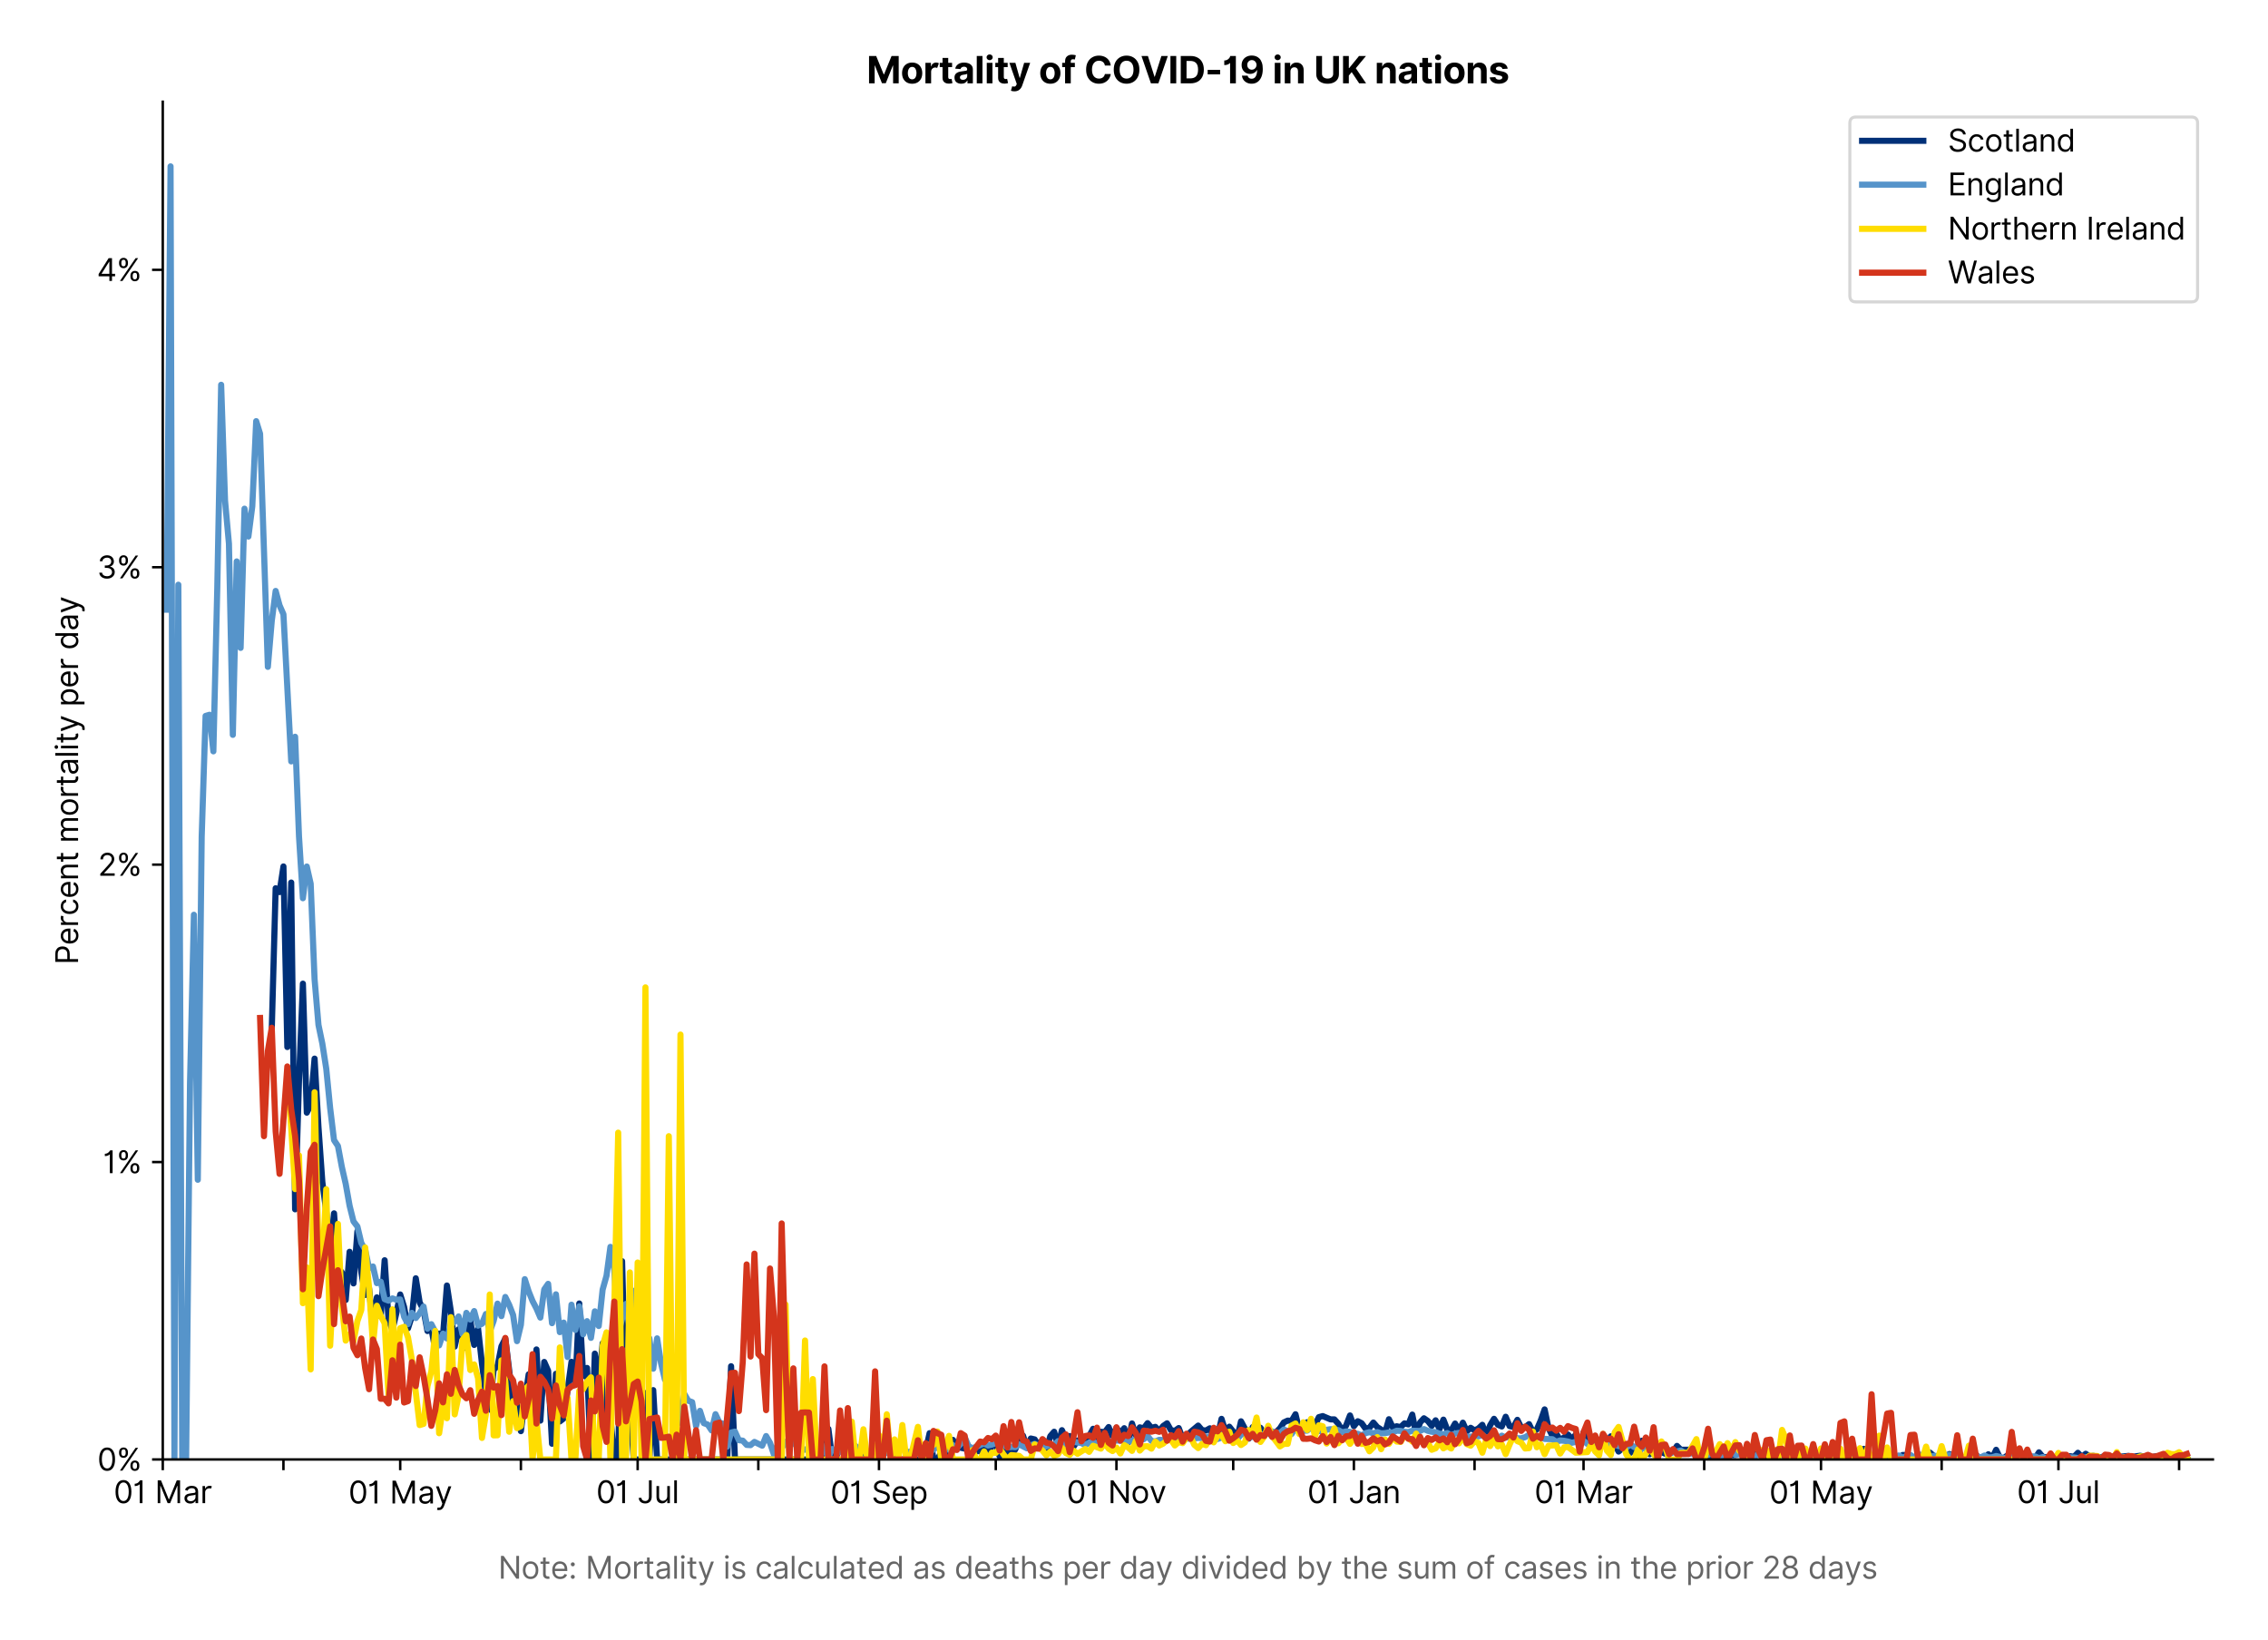 <?xml version="1.0" encoding="utf-8" standalone="no"?>
<!DOCTYPE svg PUBLIC "-//W3C//DTD SVG 1.1//EN"
  "http://www.w3.org/Graphics/SVG/1.1/DTD/svg11.dtd">
<svg version="1.1" viewBox="0 0 740.763 535.807" xmlns="http://www.w3.org/2000/svg" xmlns:xlink="http://www.w3.org/1999/xlink">
 <defs>
  <style type="text/css">*{stroke-linecap:butt;stroke-linejoin:round;}</style>
 </defs>
 <g id="figure_1">
  <g id="patch_1">
   <path d="M 0 535.807 
L 740.763 535.807 
L 740.763 0 
L 0 0 
z
" style="fill:#ffffff;"/>
  </g>
  <g id="axes_1">
   <g id="patch_2">
    <path d="M 53.163 476.745 
L 722.763 476.745 
L 722.763 33.225 
L 53.163 33.225 
z
" style="fill:#ffffff;"/>
   </g>
   <g id="matplotlib.axis_1">
    <g id="xtick_1">
     <g id="line2d_1">
      <defs>
       <path d="M 0 0 
L 0 3.5 
" id="md23aa39a7b" style="stroke:#000000;stroke-width:0.8;"/>
      </defs>
      <g>
       <use style="stroke:#000000;stroke-width:0.8;" x="53.163" xlink:href="#md23aa39a7b" y="476.745"/>
      </g>
     </g>
     <g id="text_1">
      <!-- 01 Mar -->
      <g transform="translate(37.126 491.018)scale(0.1 -0.1)">
       <defs>
        <path d="M 2000 -64 
Q 1230 -64 806 561 
Q 382 1186 382 2327 
Q 382 3459 809 4088 
Q 1236 4718 2000 4718 
Q 2764 4718 3191 4088 
Q 3618 3459 3618 2327 
Q 3618 1186 3194 561 
Q 2771 -64 2000 -64 
z
M 2000 436 
Q 2509 436 2791 927 
Q 3073 1418 3073 2327 
Q 3073 3234 2789 3730 
Q 2505 4227 2000 4227 
Q 1496 4227 1211 3730 
Q 927 3234 927 2327 
Q 927 1418 1210 927 
Q 1493 436 2000 436 
z
" id="Inter-Regular-30" transform="scale(0.016)"/>
        <path d="M 1973 4655 
L 1973 0 
L 1409 0 
L 1409 3836 
L 1373 3836 
Q 1341 3773 1209 3692 
Q 1077 3611 868 3551 
Q 659 3491 391 3491 
L 391 3964 
Q 661 3964 859 4061 
Q 1057 4159 1190 4291 
Q 1323 4423 1392 4529 
Q 1461 4636 1473 4655 
L 1973 4655 
z
" id="Inter-Regular-31" transform="scale(0.016)"/>
        <path id="Inter-Regular-20" transform="scale(0.016)"/>
        <path d="M 564 4655 
L 1236 4655 
L 2818 791 
L 2873 791 
L 4455 4655 
L 5127 4655 
L 5127 0 
L 4600 0 
L 4600 3536 
L 4555 3536 
L 3100 0 
L 2591 0 
L 1136 3536 
L 1091 3536 
L 1091 0 
L 564 0 
L 564 4655 
z
" id="Inter-Regular-4d" transform="scale(0.016)"/>
        <path d="M 1518 -82 
Q 1186 -82 916 44 
Q 646 170 486 410 
Q 327 650 327 991 
Q 327 1291 445 1478 
Q 564 1666 761 1773 
Q 959 1880 1199 1933 
Q 1439 1986 1682 2018 
Q 2000 2059 2199 2080 
Q 2398 2102 2490 2154 
Q 2582 2207 2582 2336 
L 2582 2355 
Q 2582 2691 2399 2877 
Q 2216 3064 1846 3064 
Q 1461 3064 1243 2895 
Q 1025 2727 936 2536 
L 427 2718 
Q 564 3036 792 3214 
Q 1021 3393 1292 3464 
Q 1564 3536 1827 3536 
Q 1996 3536 2215 3496 
Q 2434 3457 2640 3334 
Q 2846 3211 2982 2963 
Q 3118 2716 3118 2300 
L 3118 0 
L 2582 0 
L 2582 473 
L 2555 473 
Q 2500 359 2373 229 
Q 2246 100 2034 9 
Q 1823 -82 1518 -82 
z
M 1600 400 
Q 1918 400 2137 525 
Q 2357 650 2469 847 
Q 2582 1045 2582 1264 
L 2582 1755 
Q 2548 1714 2433 1681 
Q 2318 1648 2169 1624 
Q 2021 1600 1881 1583 
Q 1741 1566 1655 1555 
Q 1446 1527 1265 1467 
Q 1084 1407 974 1287 
Q 864 1168 864 964 
Q 864 684 1072 542 
Q 1280 400 1600 400 
z
" id="Inter-Regular-61" transform="scale(0.016)"/>
        <path d="M 491 0 
L 491 3491 
L 1009 3491 
L 1009 2964 
L 1046 2964 
Q 1139 3223 1389 3384 
Q 1639 3545 1955 3545 
Q 2100 3545 2209 3511 
Q 2318 3477 2400 3418 
L 2218 2964 
Q 2161 2993 2085 3010 
Q 2009 3027 1909 3027 
Q 1527 3027 1277 2794 
Q 1027 2561 1027 2209 
L 1027 0 
L 491 0 
z
" id="Inter-Regular-72" transform="scale(0.016)"/>
       </defs>
       <use xlink:href="#Inter-Regular-30"/>
       <use x="62.5" xlink:href="#Inter-Regular-31"/>
       <use x="106.676" xlink:href="#Inter-Regular-20"/>
       <use x="134.801" xlink:href="#Inter-Regular-4d"/>
       <use x="225.994" xlink:href="#Inter-Regular-61"/>
       <use x="282.386" xlink:href="#Inter-Regular-72"/>
      </g>
     </g>
    </g>
    <g id="xtick_2">
     <g id="line2d_2">
      <g>
       <use style="stroke:#000000;stroke-width:0.8;" x="92.575" xlink:href="#md23aa39a7b" y="476.745"/>
      </g>
     </g>
    </g>
    <g id="xtick_3">
     <g id="line2d_3">
      <g>
       <use style="stroke:#000000;stroke-width:0.8;" x="130.715" xlink:href="#md23aa39a7b" y="476.745"/>
      </g>
     </g>
     <g id="text_2">
      <!-- 01 May -->
      <g transform="translate(113.812 491.117)scale(0.1 -0.1)">
       <defs>
        <path d="M 818 -1355 
Q 682 -1355 575 -1333 
Q 468 -1311 427 -1291 
L 564 -818 
Q 857 -893 1053 -814 
Q 1250 -736 1391 -345 
L 1509 -18 
L 218 3491 
L 800 3491 
L 1764 709 
L 1800 709 
L 2764 3491 
L 3346 3491 
L 1846 -564 
Q 1550 -1355 818 -1355 
z
" id="Inter-Regular-79" transform="scale(0.016)"/>
       </defs>
       <use xlink:href="#Inter-Regular-30"/>
       <use x="62.5" xlink:href="#Inter-Regular-31"/>
       <use x="106.676" xlink:href="#Inter-Regular-20"/>
       <use x="134.801" xlink:href="#Inter-Regular-4d"/>
       <use x="225.994" xlink:href="#Inter-Regular-61"/>
       <use x="282.386" xlink:href="#Inter-Regular-79"/>
      </g>
     </g>
    </g>
    <g id="xtick_4">
     <g id="line2d_4">
      <g>
       <use style="stroke:#000000;stroke-width:0.8;" x="170.127" xlink:href="#md23aa39a7b" y="476.745"/>
      </g>
     </g>
    </g>
    <g id="xtick_5">
     <g id="line2d_5">
      <g>
       <use style="stroke:#000000;stroke-width:0.8;" x="208.268" xlink:href="#md23aa39a7b" y="476.745"/>
      </g>
     </g>
     <g id="text_3">
      <!-- 01 Jul -->
      <g transform="translate(194.724 491.018)scale(0.1 -0.1)">
       <defs>
        <path d="M 2346 4655 
L 2909 4655 
L 2909 1327 
Q 2909 657 2549 296 
Q 2189 -64 1582 -64 
Q 1200 -64 902 76 
Q 605 216 434 475 
Q 264 734 264 1091 
L 818 1091 
Q 818 795 1034 615 
Q 1250 436 1582 436 
Q 1948 436 2147 664 
Q 2346 893 2346 1327 
L 2346 4655 
z
" id="Inter-Regular-4a" transform="scale(0.016)"/>
        <path d="M 2691 1427 
L 2691 3491 
L 3227 3491 
L 3227 0 
L 2691 0 
L 2691 591 
L 2655 591 
Q 2532 325 2273 140 
Q 2014 -45 1618 -45 
Q 1127 -45 809 280 
Q 491 605 491 1273 
L 491 3491 
L 1027 3491 
L 1027 1309 
Q 1027 927 1242 700 
Q 1457 473 1791 473 
Q 1991 473 2199 575 
Q 2407 677 2549 888 
Q 2691 1100 2691 1427 
z
" id="Inter-Regular-75" transform="scale(0.016)"/>
        <path d="M 1027 4655 
L 1027 0 
L 491 0 
L 491 4655 
L 1027 4655 
z
" id="Inter-Regular-6c" transform="scale(0.016)"/>
       </defs>
       <use xlink:href="#Inter-Regular-30"/>
       <use x="62.5" xlink:href="#Inter-Regular-31"/>
       <use x="106.676" xlink:href="#Inter-Regular-20"/>
       <use x="134.801" xlink:href="#Inter-Regular-4a"/>
       <use x="189.063" xlink:href="#Inter-Regular-75"/>
       <use x="247.159" xlink:href="#Inter-Regular-6c"/>
      </g>
     </g>
    </g>
    <g id="xtick_6">
     <g id="line2d_6">
      <g>
       <use style="stroke:#000000;stroke-width:0.8;" x="247.68" xlink:href="#md23aa39a7b" y="476.745"/>
      </g>
     </g>
    </g>
    <g id="xtick_7">
     <g id="line2d_7">
      <g>
       <use style="stroke:#000000;stroke-width:0.8;" x="287.092" xlink:href="#md23aa39a7b" y="476.745"/>
      </g>
     </g>
     <g id="text_4">
      <!-- 01 Sep -->
      <g transform="translate(271.205 491.117)scale(0.1 -0.1)">
       <defs>
        <path d="M 3109 3491 
Q 3068 3836 2777 4027 
Q 2486 4218 2064 4218 
Q 1600 4218 1318 3999 
Q 1036 3780 1036 3445 
Q 1036 3195 1189 3042 
Q 1343 2889 1553 2803 
Q 1764 2718 1936 2673 
L 2409 2545 
Q 2591 2498 2815 2414 
Q 3039 2330 3244 2185 
Q 3450 2041 3584 1816 
Q 3718 1591 3718 1264 
Q 3718 886 3521 581 
Q 3325 277 2949 97 
Q 2573 -82 2036 -82 
Q 1286 -82 845 272 
Q 405 627 364 1200 
L 946 1200 
Q 968 936 1124 764 
Q 1280 593 1519 510 
Q 1759 427 2036 427 
Q 2359 427 2616 533 
Q 2873 639 3023 828 
Q 3173 1018 3173 1273 
Q 3173 1505 3043 1650 
Q 2914 1795 2702 1886 
Q 2491 1977 2246 2045 
L 1673 2209 
Q 1127 2366 809 2657 
Q 491 2948 491 3418 
Q 491 3809 703 4101 
Q 916 4393 1276 4555 
Q 1636 4718 2082 4718 
Q 2532 4718 2882 4558 
Q 3232 4398 3437 4120 
Q 3643 3843 3655 3491 
L 3109 3491 
z
" id="Inter-Regular-53" transform="scale(0.016)"/>
        <path d="M 1955 -73 
Q 1450 -73 1085 151 
Q 721 375 524 778 
Q 327 1182 327 1718 
Q 327 2255 524 2665 
Q 721 3075 1074 3305 
Q 1427 3536 1900 3536 
Q 2173 3536 2439 3445 
Q 2705 3355 2923 3151 
Q 3141 2948 3270 2614 
Q 3400 2280 3400 1791 
L 3400 1564 
L 866 1564 
Q 884 1005 1183 707 
Q 1482 409 1955 409 
Q 2271 409 2498 545 
Q 2725 682 2827 955 
L 3346 809 
Q 3223 414 2854 170 
Q 2486 -73 1955 -73 
z
M 866 2027 
L 2855 2027 
Q 2855 2470 2595 2762 
Q 2336 3055 1900 3055 
Q 1593 3055 1368 2911 
Q 1143 2768 1013 2533 
Q 884 2298 866 2027 
z
" id="Inter-Regular-65" transform="scale(0.016)"/>
        <path d="M 491 -1309 
L 491 3491 
L 1009 3491 
L 1009 2936 
L 1073 2936 
Q 1132 3027 1237 3169 
Q 1343 3311 1542 3423 
Q 1741 3536 2082 3536 
Q 2523 3536 2859 3315 
Q 3196 3095 3384 2690 
Q 3573 2286 3573 1736 
Q 3573 1182 3384 776 
Q 3196 370 2861 148 
Q 2527 -73 2091 -73 
Q 1755 -73 1552 39 
Q 1350 152 1241 296 
Q 1132 441 1073 536 
L 1027 536 
L 1027 -1309 
L 491 -1309 
z
M 1018 1745 
Q 1018 1152 1276 780 
Q 1534 409 2018 409 
Q 2355 409 2581 587 
Q 2807 766 2921 1069 
Q 3036 1373 3036 1745 
Q 3036 2114 2923 2410 
Q 2811 2707 2585 2881 
Q 2359 3055 2018 3055 
Q 1527 3055 1272 2693 
Q 1018 2332 1018 1745 
z
" id="Inter-Regular-70" transform="scale(0.016)"/>
       </defs>
       <use xlink:href="#Inter-Regular-30"/>
       <use x="62.5" xlink:href="#Inter-Regular-31"/>
       <use x="106.676" xlink:href="#Inter-Regular-20"/>
       <use x="134.801" xlink:href="#Inter-Regular-53"/>
       <use x="198.58" xlink:href="#Inter-Regular-65"/>
       <use x="256.818" xlink:href="#Inter-Regular-70"/>
      </g>
     </g>
    </g>
    <g id="xtick_8">
     <g id="line2d_8">
      <g>
       <use style="stroke:#000000;stroke-width:0.8;" x="325.233" xlink:href="#md23aa39a7b" y="476.745"/>
      </g>
     </g>
    </g>
    <g id="xtick_9">
     <g id="line2d_9">
      <g>
       <use style="stroke:#000000;stroke-width:0.8;" x="364.645" xlink:href="#md23aa39a7b" y="476.745"/>
      </g>
     </g>
     <g id="text_5">
      <!-- 01 Nov -->
      <g transform="translate(348.374 491.018)scale(0.1 -0.1)">
       <defs>
        <path d="M 4255 4655 
L 4255 0 
L 3709 0 
L 1173 3655 
L 1127 3655 
L 1127 0 
L 564 0 
L 564 4655 
L 1109 4655 
L 3655 991 
L 3700 991 
L 3700 4655 
L 4255 4655 
z
" id="Inter-Regular-4e" transform="scale(0.016)"/>
        <path d="M 1909 -73 
Q 1436 -73 1080 152 
Q 725 377 526 781 
Q 327 1186 327 1727 
Q 327 2273 526 2679 
Q 725 3086 1080 3311 
Q 1436 3536 1909 3536 
Q 2382 3536 2737 3311 
Q 3093 3086 3292 2679 
Q 3491 2273 3491 1727 
Q 3491 1186 3292 781 
Q 3093 377 2737 152 
Q 2382 -73 1909 -73 
z
M 1909 409 
Q 2268 409 2500 593 
Q 2732 777 2843 1077 
Q 2955 1377 2955 1727 
Q 2955 2077 2843 2379 
Q 2732 2682 2500 2868 
Q 2268 3055 1909 3055 
Q 1550 3055 1318 2868 
Q 1086 2682 975 2379 
Q 864 2077 864 1727 
Q 864 1377 975 1077 
Q 1086 777 1318 593 
Q 1550 409 1909 409 
z
" id="Inter-Regular-6f" transform="scale(0.016)"/>
        <path d="M 3346 3491 
L 2055 0 
L 1509 0 
L 218 3491 
L 800 3491 
L 1764 709 
L 1800 709 
L 2764 3491 
L 3346 3491 
z
" id="Inter-Regular-76" transform="scale(0.016)"/>
       </defs>
       <use xlink:href="#Inter-Regular-30"/>
       <use x="62.5" xlink:href="#Inter-Regular-31"/>
       <use x="106.676" xlink:href="#Inter-Regular-20"/>
       <use x="134.801" xlink:href="#Inter-Regular-4e"/>
       <use x="210.085" xlink:href="#Inter-Regular-6f"/>
       <use x="269.744" xlink:href="#Inter-Regular-76"/>
      </g>
     </g>
    </g>
    <g id="xtick_10">
     <g id="line2d_10">
      <g>
       <use style="stroke:#000000;stroke-width:0.8;" x="402.786" xlink:href="#md23aa39a7b" y="476.745"/>
      </g>
     </g>
    </g>
    <g id="xtick_11">
     <g id="line2d_11">
      <g>
       <use style="stroke:#000000;stroke-width:0.8;" x="442.198" xlink:href="#md23aa39a7b" y="476.745"/>
      </g>
     </g>
     <g id="text_6">
      <!-- 01 Jan -->
      <g transform="translate(426.999 491.018)scale(0.1 -0.1)">
       <defs>
        <path d="M 1027 2100 
L 1027 0 
L 491 0 
L 491 3491 
L 1009 3491 
L 1009 2945 
L 1055 2945 
Q 1177 3211 1427 3373 
Q 1677 3536 2073 3536 
Q 2602 3536 2928 3211 
Q 3255 2886 3255 2218 
L 3255 0 
L 2718 0 
L 2718 2182 
Q 2718 2593 2504 2824 
Q 2291 3055 1918 3055 
Q 1534 3055 1280 2806 
Q 1027 2557 1027 2100 
z
" id="Inter-Regular-6e" transform="scale(0.016)"/>
       </defs>
       <use xlink:href="#Inter-Regular-30"/>
       <use x="62.5" xlink:href="#Inter-Regular-31"/>
       <use x="106.676" xlink:href="#Inter-Regular-20"/>
       <use x="134.801" xlink:href="#Inter-Regular-4a"/>
       <use x="189.063" xlink:href="#Inter-Regular-61"/>
       <use x="245.455" xlink:href="#Inter-Regular-6e"/>
      </g>
     </g>
    </g>
    <g id="xtick_12">
     <g id="line2d_12">
      <g>
       <use style="stroke:#000000;stroke-width:0.8;" x="481.61" xlink:href="#md23aa39a7b" y="476.745"/>
      </g>
     </g>
    </g>
    <g id="xtick_13">
     <g id="line2d_13">
      <g>
       <use style="stroke:#000000;stroke-width:0.8;" x="517.208" xlink:href="#md23aa39a7b" y="476.745"/>
      </g>
     </g>
     <g id="text_7">
      <!-- 01 Mar -->
      <g transform="translate(501.171 491.018)scale(0.1 -0.1)">
       <use xlink:href="#Inter-Regular-30"/>
       <use x="62.5" xlink:href="#Inter-Regular-31"/>
       <use x="106.676" xlink:href="#Inter-Regular-20"/>
       <use x="134.801" xlink:href="#Inter-Regular-4d"/>
       <use x="225.994" xlink:href="#Inter-Regular-61"/>
       <use x="282.386" xlink:href="#Inter-Regular-72"/>
      </g>
     </g>
    </g>
    <g id="xtick_14">
     <g id="line2d_14">
      <g>
       <use style="stroke:#000000;stroke-width:0.8;" x="556.62" xlink:href="#md23aa39a7b" y="476.745"/>
      </g>
     </g>
    </g>
    <g id="xtick_15">
     <g id="line2d_15">
      <g>
       <use style="stroke:#000000;stroke-width:0.8;" x="594.761" xlink:href="#md23aa39a7b" y="476.745"/>
      </g>
     </g>
     <g id="text_8">
      <!-- 01 May -->
      <g transform="translate(577.858 491.117)scale(0.1 -0.1)">
       <use xlink:href="#Inter-Regular-30"/>
       <use x="62.5" xlink:href="#Inter-Regular-31"/>
       <use x="106.676" xlink:href="#Inter-Regular-20"/>
       <use x="134.801" xlink:href="#Inter-Regular-4d"/>
       <use x="225.994" xlink:href="#Inter-Regular-61"/>
       <use x="282.386" xlink:href="#Inter-Regular-79"/>
      </g>
     </g>
    </g>
    <g id="xtick_16">
     <g id="line2d_16">
      <g>
       <use style="stroke:#000000;stroke-width:0.8;" x="634.173" xlink:href="#md23aa39a7b" y="476.745"/>
      </g>
     </g>
    </g>
    <g id="xtick_17">
     <g id="line2d_17">
      <g>
       <use style="stroke:#000000;stroke-width:0.8;" x="672.314" xlink:href="#md23aa39a7b" y="476.745"/>
      </g>
     </g>
     <g id="text_9">
      <!-- 01 Jul -->
      <g transform="translate(658.77 491.018)scale(0.1 -0.1)">
       <use xlink:href="#Inter-Regular-30"/>
       <use x="62.5" xlink:href="#Inter-Regular-31"/>
       <use x="106.676" xlink:href="#Inter-Regular-20"/>
       <use x="134.801" xlink:href="#Inter-Regular-4a"/>
       <use x="189.063" xlink:href="#Inter-Regular-75"/>
       <use x="247.159" xlink:href="#Inter-Regular-6c"/>
      </g>
     </g>
    </g>
    <g id="xtick_18">
     <g id="line2d_18">
      <g>
       <use style="stroke:#000000;stroke-width:0.8;" x="711.726" xlink:href="#md23aa39a7b" y="476.745"/>
      </g>
     </g>
    </g>
    <g id="text_10">
     <!--  -->
     <g style="fill:#666666;" transform="translate(387.962 504.507)scale(0.1 -0.1)"/>
     <!-- Note: Mortality is calculated as deaths per day divided by the sum of cases in the prior 28 days -->
     <g style="fill:#666666;" transform="translate(162.717 515.69)scale(0.1 -0.1)">
      <defs>
       <path d="M 2009 3491 
L 2009 3036 
L 1264 3036 
L 1264 1000 
Q 1264 773 1331 660 
Q 1398 548 1503 510 
Q 1609 473 1727 473 
Q 1816 473 1873 483 
Q 1930 493 1964 500 
L 2073 18 
Q 2018 -2 1920 -23 
Q 1823 -45 1673 -45 
Q 1446 -45 1228 52 
Q 1011 150 869 350 
Q 727 550 727 855 
L 727 3036 
L 200 3036 
L 200 3491 
L 727 3491 
L 727 4327 
L 1264 4327 
L 1264 3491 
L 2009 3491 
z
" id="Inter-Regular-74" transform="scale(0.016)"/>
       <path d="M 882 -36 
Q 714 -36 593 84 
Q 473 205 473 373 
Q 473 541 593 661 
Q 714 782 882 782 
Q 1050 782 1170 661 
Q 1291 541 1291 373 
Q 1291 205 1170 84 
Q 1050 -36 882 -36 
z
M 882 2524 
Q 714 2524 593 2644 
Q 473 2765 473 2933 
Q 473 3101 593 3221 
Q 714 3342 882 3342 
Q 1050 3342 1170 3221 
Q 1291 3101 1291 2933 
Q 1291 2765 1170 2644 
Q 1050 2524 882 2524 
z
" id="Inter-Regular-3a" transform="scale(0.016)"/>
       <path d="M 491 0 
L 491 3491 
L 1027 3491 
L 1027 0 
L 491 0 
z
M 764 4073 
Q 607 4073 494 4179 
Q 382 4286 382 4436 
Q 382 4586 494 4693 
Q 607 4800 764 4800 
Q 921 4800 1033 4693 
Q 1146 4586 1146 4436 
Q 1146 4286 1033 4179 
Q 921 4073 764 4073 
z
" id="Inter-Regular-69" transform="scale(0.016)"/>
       <path d="M 2964 2709 
L 2482 2573 
Q 2411 2755 2245 2914 
Q 2080 3073 1727 3073 
Q 1407 3073 1194 2926 
Q 982 2780 982 2555 
Q 982 2355 1127 2239 
Q 1273 2123 1582 2045 
L 2100 1918 
Q 3027 1691 3027 973 
Q 3027 673 2855 436 
Q 2684 200 2377 63 
Q 2071 -73 1664 -73 
Q 1130 -73 780 159 
Q 430 391 336 836 
L 846 964 
Q 989 400 1655 400 
Q 2030 400 2251 560 
Q 2473 720 2473 945 
Q 2473 1316 1955 1436 
L 1373 1573 
Q 893 1686 669 1926 
Q 446 2166 446 2527 
Q 446 2823 613 3050 
Q 780 3277 1069 3406 
Q 1359 3536 1727 3536 
Q 2246 3536 2542 3309 
Q 2839 3082 2964 2709 
z
" id="Inter-Regular-73" transform="scale(0.016)"/>
       <path d="M 1909 -73 
Q 1418 -73 1063 159 
Q 709 391 518 798 
Q 327 1205 327 1727 
Q 327 2259 524 2667 
Q 721 3075 1074 3305 
Q 1427 3536 1900 3536 
Q 2268 3536 2563 3400 
Q 2859 3264 3047 3018 
Q 3236 2773 3282 2445 
L 2746 2445 
Q 2684 2684 2474 2869 
Q 2264 3055 1909 3055 
Q 1439 3055 1151 2697 
Q 864 2339 864 1745 
Q 864 1139 1148 774 
Q 1432 409 1909 409 
Q 2223 409 2447 570 
Q 2671 732 2746 1018 
L 3282 1018 
Q 3236 709 3058 462 
Q 2880 216 2588 71 
Q 2296 -73 1909 -73 
z
" id="Inter-Regular-63" transform="scale(0.016)"/>
       <path d="M 1809 -73 
Q 1373 -73 1039 148 
Q 705 370 516 776 
Q 327 1182 327 1736 
Q 327 2286 516 2690 
Q 705 3095 1041 3315 
Q 1377 3536 1818 3536 
Q 2159 3536 2358 3423 
Q 2557 3311 2662 3169 
Q 2768 3027 2827 2936 
L 2873 2936 
L 2873 4655 
L 3409 4655 
L 3409 0 
L 2891 0 
L 2891 536 
L 2827 536 
Q 2768 441 2659 296 
Q 2550 152 2348 39 
Q 2146 -73 1809 -73 
z
M 1882 409 
Q 2366 409 2624 780 
Q 2882 1152 2882 1745 
Q 2882 2332 2627 2693 
Q 2373 3055 1882 3055 
Q 1541 3055 1315 2881 
Q 1089 2707 976 2410 
Q 864 2114 864 1745 
Q 864 1373 978 1069 
Q 1093 766 1319 587 
Q 1546 409 1882 409 
z
" id="Inter-Regular-64" transform="scale(0.016)"/>
       <path d="M 1027 2100 
L 1027 0 
L 491 0 
L 491 4655 
L 1027 4655 
L 1027 2945 
L 1073 2945 
Q 1196 3216 1442 3376 
Q 1689 3536 2100 3536 
Q 2636 3536 2963 3213 
Q 3291 2891 3291 2218 
L 3291 0 
L 2755 0 
L 2755 2182 
Q 2755 2598 2540 2826 
Q 2325 3055 1946 3055 
Q 1548 3055 1287 2806 
Q 1027 2557 1027 2100 
z
" id="Inter-Regular-68" transform="scale(0.016)"/>
       <path d="M 564 0 
L 564 4655 
L 1100 4655 
L 1100 2936 
L 1146 2936 
Q 1205 3027 1310 3169 
Q 1416 3311 1615 3423 
Q 1814 3536 2155 3536 
Q 2596 3536 2932 3315 
Q 3268 3095 3457 2690 
Q 3646 2286 3646 1736 
Q 3646 1182 3457 776 
Q 3268 370 2934 148 
Q 2600 -73 2164 -73 
Q 1827 -73 1625 39 
Q 1423 152 1314 296 
Q 1205 441 1146 536 
L 1082 536 
L 1082 0 
L 564 0 
z
M 1091 1745 
Q 1091 1152 1349 780 
Q 1607 409 2091 409 
Q 2427 409 2653 587 
Q 2880 766 2994 1069 
Q 3109 1373 3109 1745 
Q 3109 2114 2996 2410 
Q 2884 2707 2658 2881 
Q 2432 3055 2091 3055 
Q 1600 3055 1345 2693 
Q 1091 2332 1091 1745 
z
" id="Inter-Regular-62" transform="scale(0.016)"/>
       <path d="M 491 0 
L 491 3491 
L 1009 3491 
L 1009 2945 
L 1055 2945 
Q 1164 3225 1407 3380 
Q 1650 3536 1991 3536 
Q 2336 3536 2567 3380 
Q 2798 3225 2927 2945 
L 2964 2945 
Q 3098 3216 3366 3376 
Q 3634 3536 4009 3536 
Q 4477 3536 4775 3244 
Q 5073 2952 5073 2336 
L 5073 0 
L 4536 0 
L 4536 2336 
Q 4536 2723 4325 2889 
Q 4114 3055 3827 3055 
Q 3459 3055 3257 2833 
Q 3055 2611 3055 2273 
L 3055 0 
L 2509 0 
L 2509 2391 
Q 2509 2689 2316 2872 
Q 2123 3055 1818 3055 
Q 1609 3055 1428 2943 
Q 1248 2832 1137 2635 
Q 1027 2439 1027 2182 
L 1027 0 
L 491 0 
z
" id="Inter-Regular-6d" transform="scale(0.016)"/>
       <path d="M 2046 3491 
L 2046 3036 
L 1264 3036 
L 1264 0 
L 727 0 
L 727 3036 
L 164 3036 
L 164 3491 
L 727 3491 
L 727 3973 
Q 727 4273 868 4473 
Q 1009 4673 1234 4773 
Q 1459 4873 1709 4873 
Q 1907 4873 2032 4841 
Q 2157 4809 2218 4782 
L 2064 4318 
Q 2023 4332 1951 4352 
Q 1880 4373 1764 4373 
Q 1498 4373 1381 4239 
Q 1264 4105 1264 3845 
L 1264 3491 
L 2046 3491 
z
" id="Inter-Regular-66" transform="scale(0.016)"/>
       <path d="M 482 0 
L 482 409 
L 2018 2091 
Q 2289 2386 2464 2605 
Q 2639 2825 2724 3019 
Q 2809 3214 2809 3427 
Q 2809 3795 2553 4011 
Q 2298 4227 1918 4227 
Q 1514 4227 1275 3985 
Q 1036 3743 1036 3345 
L 500 3345 
Q 500 3755 688 4064 
Q 877 4373 1203 4545 
Q 1530 4718 1936 4718 
Q 2346 4718 2661 4545 
Q 2977 4373 3156 4079 
Q 3336 3786 3336 3427 
Q 3336 3170 3244 2926 
Q 3152 2682 2926 2383 
Q 2700 2084 2300 1655 
L 1255 536 
L 1255 500 
L 3418 500 
L 3418 0 
L 482 0 
z
" id="Inter-Regular-32" transform="scale(0.016)"/>
       <path d="M 1973 -64 
Q 1505 -64 1147 103 
Q 789 270 589 564 
Q 389 859 391 1236 
Q 389 1532 507 1783 
Q 625 2034 830 2203 
Q 1036 2373 1291 2418 
L 1291 2445 
Q 957 2532 759 2821 
Q 561 3111 564 3482 
Q 561 3836 743 4115 
Q 925 4395 1244 4556 
Q 1564 4718 1973 4718 
Q 2377 4718 2695 4556 
Q 3014 4395 3197 4115 
Q 3380 3836 3382 3482 
Q 3380 3111 3181 2821 
Q 2982 2532 2655 2445 
L 2655 2418 
Q 2907 2373 3109 2203 
Q 3311 2034 3431 1783 
Q 3552 1532 3555 1236 
Q 3552 859 3351 564 
Q 3150 270 2794 103 
Q 2439 -64 1973 -64 
z
M 1973 436 
Q 2446 436 2722 662 
Q 2998 889 3000 1264 
Q 2998 1527 2864 1729 
Q 2730 1932 2499 2048 
Q 2268 2164 1973 2164 
Q 1675 2164 1442 2048 
Q 1209 1932 1076 1729 
Q 943 1527 946 1264 
Q 943 889 1218 662 
Q 1493 436 1973 436 
z
M 1973 2645 
Q 2348 2645 2591 2864 
Q 2834 3084 2836 3445 
Q 2834 3800 2596 4013 
Q 2359 4227 1973 4227 
Q 1582 4227 1344 4013 
Q 1107 3800 1109 3445 
Q 1107 3084 1349 2864 
Q 1591 2645 1973 2645 
z
" id="Inter-Regular-38" transform="scale(0.016)"/>
      </defs>
      <use xlink:href="#Inter-Regular-4e"/>
      <use x="75.284" xlink:href="#Inter-Regular-6f"/>
      <use x="134.943" xlink:href="#Inter-Regular-74"/>
      <use x="171.307" xlink:href="#Inter-Regular-65"/>
      <use x="229.546" xlink:href="#Inter-Regular-3a"/>
      <use x="257.102" xlink:href="#Inter-Regular-20"/>
      <use x="285.227" xlink:href="#Inter-Regular-4d"/>
      <use x="376.421" xlink:href="#Inter-Regular-6f"/>
      <use x="436.08" xlink:href="#Inter-Regular-72"/>
      <use x="474.432" xlink:href="#Inter-Regular-74"/>
      <use x="510.796" xlink:href="#Inter-Regular-61"/>
      <use x="567.188" xlink:href="#Inter-Regular-6c"/>
      <use x="590.909" xlink:href="#Inter-Regular-69"/>
      <use x="614.631" xlink:href="#Inter-Regular-74"/>
      <use x="650.994" xlink:href="#Inter-Regular-79"/>
      <use x="706.676" xlink:href="#Inter-Regular-20"/>
      <use x="734.801" xlink:href="#Inter-Regular-69"/>
      <use x="758.523" xlink:href="#Inter-Regular-73"/>
      <use x="810.796" xlink:href="#Inter-Regular-20"/>
      <use x="838.921" xlink:href="#Inter-Regular-63"/>
      <use x="894.744" xlink:href="#Inter-Regular-61"/>
      <use x="951.137" xlink:href="#Inter-Regular-6c"/>
      <use x="974.858" xlink:href="#Inter-Regular-63"/>
      <use x="1030.682" xlink:href="#Inter-Regular-75"/>
      <use x="1088.779" xlink:href="#Inter-Regular-6c"/>
      <use x="1112.5" xlink:href="#Inter-Regular-61"/>
      <use x="1168.892" xlink:href="#Inter-Regular-74"/>
      <use x="1205.256" xlink:href="#Inter-Regular-65"/>
      <use x="1263.495" xlink:href="#Inter-Regular-64"/>
      <use x="1325.568" xlink:href="#Inter-Regular-20"/>
      <use x="1353.693" xlink:href="#Inter-Regular-61"/>
      <use x="1410.085" xlink:href="#Inter-Regular-73"/>
      <use x="1462.358" xlink:href="#Inter-Regular-20"/>
      <use x="1490.483" xlink:href="#Inter-Regular-64"/>
      <use x="1552.557" xlink:href="#Inter-Regular-65"/>
      <use x="1610.796" xlink:href="#Inter-Regular-61"/>
      <use x="1667.188" xlink:href="#Inter-Regular-74"/>
      <use x="1703.551" xlink:href="#Inter-Regular-68"/>
      <use x="1762.642" xlink:href="#Inter-Regular-73"/>
      <use x="1814.915" xlink:href="#Inter-Regular-20"/>
      <use x="1843.04" xlink:href="#Inter-Regular-70"/>
      <use x="1903.978" xlink:href="#Inter-Regular-65"/>
      <use x="1962.216" xlink:href="#Inter-Regular-72"/>
      <use x="2000.569" xlink:href="#Inter-Regular-20"/>
      <use x="2028.694" xlink:href="#Inter-Regular-64"/>
      <use x="2090.767" xlink:href="#Inter-Regular-61"/>
      <use x="2147.159" xlink:href="#Inter-Regular-79"/>
      <use x="2202.841" xlink:href="#Inter-Regular-20"/>
      <use x="2230.966" xlink:href="#Inter-Regular-64"/>
      <use x="2293.04" xlink:href="#Inter-Regular-69"/>
      <use x="2316.762" xlink:href="#Inter-Regular-76"/>
      <use x="2372.444" xlink:href="#Inter-Regular-69"/>
      <use x="2396.165" xlink:href="#Inter-Regular-64"/>
      <use x="2458.239" xlink:href="#Inter-Regular-65"/>
      <use x="2516.478" xlink:href="#Inter-Regular-64"/>
      <use x="2578.552" xlink:href="#Inter-Regular-20"/>
      <use x="2606.677" xlink:href="#Inter-Regular-62"/>
      <use x="2668.75" xlink:href="#Inter-Regular-79"/>
      <use x="2724.432" xlink:href="#Inter-Regular-20"/>
      <use x="2752.557" xlink:href="#Inter-Regular-74"/>
      <use x="2788.921" xlink:href="#Inter-Regular-68"/>
      <use x="2848.012" xlink:href="#Inter-Regular-65"/>
      <use x="2906.251" xlink:href="#Inter-Regular-20"/>
      <use x="2934.376" xlink:href="#Inter-Regular-73"/>
      <use x="2986.648" xlink:href="#Inter-Regular-75"/>
      <use x="3044.745" xlink:href="#Inter-Regular-6d"/>
      <use x="3131.677" xlink:href="#Inter-Regular-20"/>
      <use x="3159.802" xlink:href="#Inter-Regular-6f"/>
      <use x="3219.461" xlink:href="#Inter-Regular-66"/>
      <use x="3255.54" xlink:href="#Inter-Regular-20"/>
      <use x="3283.665" xlink:href="#Inter-Regular-63"/>
      <use x="3339.489" xlink:href="#Inter-Regular-61"/>
      <use x="3395.881" xlink:href="#Inter-Regular-73"/>
      <use x="3448.154" xlink:href="#Inter-Regular-65"/>
      <use x="3506.393" xlink:href="#Inter-Regular-73"/>
      <use x="3558.665" xlink:href="#Inter-Regular-20"/>
      <use x="3586.79" xlink:href="#Inter-Regular-69"/>
      <use x="3610.512" xlink:href="#Inter-Regular-6e"/>
      <use x="3669.035" xlink:href="#Inter-Regular-20"/>
      <use x="3697.16" xlink:href="#Inter-Regular-74"/>
      <use x="3733.523" xlink:href="#Inter-Regular-68"/>
      <use x="3792.614" xlink:href="#Inter-Regular-65"/>
      <use x="3850.853" xlink:href="#Inter-Regular-20"/>
      <use x="3878.978" xlink:href="#Inter-Regular-70"/>
      <use x="3939.915" xlink:href="#Inter-Regular-72"/>
      <use x="3978.268" xlink:href="#Inter-Regular-69"/>
      <use x="4001.989" xlink:href="#Inter-Regular-6f"/>
      <use x="4061.648" xlink:href="#Inter-Regular-72"/>
      <use x="4100.001" xlink:href="#Inter-Regular-20"/>
      <use x="4128.126" xlink:href="#Inter-Regular-32"/>
      <use x="4188.637" xlink:href="#Inter-Regular-38"/>
      <use x="4250.285" xlink:href="#Inter-Regular-20"/>
      <use x="4278.41" xlink:href="#Inter-Regular-64"/>
      <use x="4340.484" xlink:href="#Inter-Regular-61"/>
      <use x="4396.876" xlink:href="#Inter-Regular-79"/>
      <use x="4452.558" xlink:href="#Inter-Regular-73"/>
     </g>
    </g>
   </g>
   <g id="matplotlib.axis_2">
    <g id="ytick_1">
     <g id="line2d_19">
      <defs>
       <path d="M 0 0 
L -3.5 0 
" id="m3953dd62ce" style="stroke:#000000;stroke-width:0.8;"/>
      </defs>
      <g>
       <use style="stroke:#000000;stroke-width:0.8;" x="53.163" xlink:href="#m3953dd62ce" y="476.745"/>
      </g>
     </g>
     <g id="text_11">
      <!-- 0% -->
      <g transform="translate(31.788 480.382)scale(0.1 -0.1)">
       <defs>
        <path d="M 2855 873 
L 2855 1118 
Q 2855 1373 2960 1585 
Q 3066 1798 3269 1926 
Q 3473 2055 3764 2055 
Q 4059 2055 4259 1926 
Q 4459 1798 4561 1585 
Q 4664 1373 4664 1118 
L 4664 873 
Q 4664 618 4560 405 
Q 4457 193 4256 64 
Q 4055 -64 3764 -64 
Q 3468 -64 3266 64 
Q 3064 193 2959 405 
Q 2855 618 2855 873 
z
M 536 3536 
L 536 3782 
Q 536 4036 642 4248 
Q 748 4461 951 4589 
Q 1155 4718 1446 4718 
Q 1741 4718 1941 4589 
Q 2141 4461 2243 4248 
Q 2346 4036 2346 3782 
L 2346 3536 
Q 2346 3282 2242 3069 
Q 2139 2857 1937 2728 
Q 1736 2600 1446 2600 
Q 1150 2600 948 2728 
Q 746 2857 641 3069 
Q 536 3282 536 3536 
z
M 709 0 
L 3909 4655 
L 4427 4655 
L 1227 0 
L 709 0 
z
M 3318 1118 
L 3318 873 
Q 3318 661 3418 494 
Q 3518 327 3764 327 
Q 4002 327 4101 494 
Q 4200 661 4200 873 
L 4200 1118 
Q 4200 1330 4104 1497 
Q 4009 1664 3764 1664 
Q 3525 1664 3421 1497 
Q 3318 1330 3318 1118 
z
M 1000 3782 
L 1000 3536 
Q 1000 3325 1100 3158 
Q 1200 2991 1446 2991 
Q 1684 2991 1783 3158 
Q 1882 3325 1882 3536 
L 1882 3782 
Q 1882 3993 1786 4160 
Q 1691 4327 1446 4327 
Q 1207 4327 1103 4160 
Q 1000 3993 1000 3782 
z
" id="Inter-Regular-25" transform="scale(0.016)"/>
       </defs>
       <use xlink:href="#Inter-Regular-30"/>
       <use x="62.5" xlink:href="#Inter-Regular-25"/>
      </g>
     </g>
    </g>
    <g id="ytick_2">
     <g id="line2d_20">
      <g>
       <use style="stroke:#000000;stroke-width:0.8;" x="53.163" xlink:href="#m3953dd62ce" y="379.593"/>
      </g>
     </g>
     <g id="text_12">
      <!-- 1% -->
      <g transform="translate(33.62 383.23)scale(0.1 -0.1)">
       <use xlink:href="#Inter-Regular-31"/>
       <use x="44.176" xlink:href="#Inter-Regular-25"/>
      </g>
     </g>
    </g>
    <g id="ytick_3">
     <g id="line2d_21">
      <g>
       <use style="stroke:#000000;stroke-width:0.8;" x="53.163" xlink:href="#m3953dd62ce" y="282.441"/>
      </g>
     </g>
     <g id="text_13">
      <!-- 2% -->
      <g transform="translate(31.986 286.078)scale(0.1 -0.1)">
       <use xlink:href="#Inter-Regular-32"/>
       <use x="60.511" xlink:href="#Inter-Regular-25"/>
      </g>
     </g>
    </g>
    <g id="ytick_4">
     <g id="line2d_22">
      <g>
       <use style="stroke:#000000;stroke-width:0.8;" x="53.163" xlink:href="#m3953dd62ce" y="185.289"/>
      </g>
     </g>
     <g id="text_14">
      <!-- 3% -->
      <g transform="translate(31.673 188.926)scale(0.1 -0.1)">
       <defs>
        <path d="M 2055 -64 
Q 1605 -64 1253 90 
Q 902 245 696 521 
Q 491 798 473 1164 
L 1046 1164 
Q 1071 827 1356 631 
Q 1641 436 2046 436 
Q 2493 436 2783 664 
Q 3073 893 3073 1264 
Q 3073 1650 2787 1893 
Q 2502 2136 1973 2136 
L 1600 2136 
L 1600 2636 
L 1973 2636 
Q 2386 2636 2647 2856 
Q 2909 3077 2909 3445 
Q 2909 3798 2679 4012 
Q 2450 4227 2064 4227 
Q 1823 4227 1610 4139 
Q 1398 4052 1264 3887 
Q 1130 3723 1118 3491 
L 573 3491 
Q 586 3857 793 4133 
Q 1000 4409 1335 4563 
Q 1671 4718 2073 4718 
Q 2505 4718 2814 4544 
Q 3123 4370 3289 4086 
Q 3455 3802 3455 3473 
Q 3455 3080 3249 2802 
Q 3043 2525 2691 2418 
L 2691 2382 
Q 3132 2309 3379 2008 
Q 3627 1707 3627 1264 
Q 3627 884 3421 583 
Q 3216 282 2861 109 
Q 2507 -64 2055 -64 
z
" id="Inter-Regular-33" transform="scale(0.016)"/>
       </defs>
       <use xlink:href="#Inter-Regular-33"/>
       <use x="63.636" xlink:href="#Inter-Regular-25"/>
      </g>
     </g>
    </g>
    <g id="ytick_5">
     <g id="line2d_23">
      <g>
       <use style="stroke:#000000;stroke-width:0.8;" x="53.163" xlink:href="#m3953dd62ce" y="88.137"/>
      </g>
     </g>
     <g id="text_15">
      <!-- 4% -->
      <g transform="translate(31.617 91.774)scale(0.1 -0.1)">
       <defs>
        <path d="M 373 955 
L 373 1418 
L 2418 4655 
L 3100 4655 
L 3100 1455 
L 3736 1455 
L 3736 955 
L 3100 955 
L 3100 0 
L 2564 0 
L 2564 955 
L 373 955 
z
M 2564 1455 
L 2564 3936 
L 2527 3936 
L 982 1491 
L 982 1455 
L 2564 1455 
z
" id="Inter-Regular-34" transform="scale(0.016)"/>
       </defs>
       <use xlink:href="#Inter-Regular-34"/>
       <use x="64.205" xlink:href="#Inter-Regular-25"/>
      </g>
     </g>
    </g>
    <g id="text_16">
     <!-- Percent mortality per day -->
     <g transform="translate(25.5 315.1)rotate(-90)scale(0.1 -0.1)">
      <defs>
       <path d="M 564 0 
L 564 4655 
L 2136 4655 
Q 2684 4655 3033 4458 
Q 3382 4261 3550 3927 
Q 3718 3593 3718 3182 
Q 3718 2770 3551 2434 
Q 3384 2098 3036 1899 
Q 2689 1700 2146 1700 
L 1127 1700 
L 1127 0 
L 564 0 
z
M 1127 2200 
L 2127 2200 
Q 2689 2200 2926 2482 
Q 3164 2764 3164 3182 
Q 3164 3602 2925 3878 
Q 2686 4155 2118 4155 
L 1127 4155 
L 1127 2200 
z
" id="Inter-Regular-50" transform="scale(0.016)"/>
      </defs>
      <use xlink:href="#Inter-Regular-50"/>
      <use x="63.494" xlink:href="#Inter-Regular-65"/>
      <use x="121.733" xlink:href="#Inter-Regular-72"/>
      <use x="160.085" xlink:href="#Inter-Regular-63"/>
      <use x="215.909" xlink:href="#Inter-Regular-65"/>
      <use x="274.148" xlink:href="#Inter-Regular-6e"/>
      <use x="332.671" xlink:href="#Inter-Regular-74"/>
      <use x="369.034" xlink:href="#Inter-Regular-20"/>
      <use x="397.159" xlink:href="#Inter-Regular-6d"/>
      <use x="484.091" xlink:href="#Inter-Regular-6f"/>
      <use x="543.75" xlink:href="#Inter-Regular-72"/>
      <use x="582.102" xlink:href="#Inter-Regular-74"/>
      <use x="618.466" xlink:href="#Inter-Regular-61"/>
      <use x="674.858" xlink:href="#Inter-Regular-6c"/>
      <use x="698.58" xlink:href="#Inter-Regular-69"/>
      <use x="722.301" xlink:href="#Inter-Regular-74"/>
      <use x="758.665" xlink:href="#Inter-Regular-79"/>
      <use x="814.347" xlink:href="#Inter-Regular-20"/>
      <use x="842.472" xlink:href="#Inter-Regular-70"/>
      <use x="903.409" xlink:href="#Inter-Regular-65"/>
      <use x="961.648" xlink:href="#Inter-Regular-72"/>
      <use x="1000" xlink:href="#Inter-Regular-20"/>
      <use x="1028.125" xlink:href="#Inter-Regular-64"/>
      <use x="1090.199" xlink:href="#Inter-Regular-61"/>
      <use x="1146.591" xlink:href="#Inter-Regular-79"/>
     </g>
    </g>
   </g>
   <g id="line2d_24">
    <path clip-path="url(#p7a7ffb7a50)" d="M 88.761 336.352 
L 90.032 290.153 
L 91.303 291.415 
L 92.575 283.031 
L 93.846 342.02 
L 95.117 288.29 
L 96.389 395.031 
L 97.66 352.934 
L 98.931 321.322 
L 100.203 363.455 
L 101.474 360.909 
L 102.745 345.807 
L 104.017 368.174 
L 105.288 386.148 
L 106.56 395.771 
L 107.831 409.187 
L 109.102 396.35 
L 110.374 414.172 
L 111.645 415.634 
L 112.916 424.653 
L 114.188 408.907 
L 115.459 419.236 
L 116.73 402.21 
L 118.002 415.484 
L 119.273 423.025 
L 120.544 420.838 
L 121.816 434.006 
L 123.087 423.789 
L 124.359 430.016 
L 125.63 411.673 
L 126.901 431.108 
L 128.173 434.428 
L 129.444 429.007 
L 130.715 422.853 
L 131.987 426.935 
L 133.258 433.906 
L 134.529 429.953 
L 135.801 417.564 
L 137.072 425.449 
L 138.343 427.968 
L 139.615 434.795 
L 140.886 433.93 
L 142.158 440.829 
L 143.429 435.622 
L 144.7 436.074 
L 145.972 419.923 
L 147.243 428.273 
L 148.514 439.875 
L 149.786 434.231 
L 151.057 436.966 
L 152.328 440.376 
L 153.6 431.279 
L 154.871 439.333 
L 156.142 433.939 
L 157.414 445.418 
L 158.685 455.329 
L 159.957 460.475 
L 161.228 447.4 
L 162.499 446.276 
L 163.771 439.788 
L 165.042 437.242 
L 166.313 447.65 
L 167.585 459.873 
L 168.856 459.097 
L 170.127 467.498 
L 171.399 457.532 
L 172.67 448.938 
L 173.941 473.05 
L 175.213 440.807 
L 176.484 464.062 
L 177.756 444.892 
L 179.027 447.773 
L 180.298 471.605 
L 181.57 448.763 
L 182.841 464.329 
L 184.112 463.335 
L 186.655 444.84 
L 187.926 452.253 
L 189.198 425.791 
L 190.469 449.481 
L 191.741 446.852 
L 193.012 476.745 
L 194.283 442.171 
L 195.555 452.727 
L 196.826 438.795 
L 198.097 463.809 
L 199.369 462.965 
L 200.64 476.745 
L 201.911 476.745 
L 203.183 411.977 
L 204.454 460.279 
L 205.725 459.908 
L 206.997 476.745 
L 209.54 476.745 
L 210.811 455.059 
L 212.082 476.745 
L 213.354 454.099 
L 214.625 476.745 
L 237.509 476.745 
L 238.781 446.29 
L 240.052 476.745 
L 269.293 476.745 
L 270.565 466.76 
L 271.836 476.745 
L 273.107 476.745 
L 274.379 468.519 
L 275.65 469.035 
L 276.921 476.745 
L 280.736 476.745 
L 282.007 470.181 
L 283.278 476.745 
L 287.092 476.745 
L 288.364 471.904 
L 289.635 471.987 
L 290.906 472.243 
L 292.178 476.745 
L 301.077 476.745 
L 302.349 473.842 
L 303.62 468.15 
L 304.891 476.745 
L 306.163 476.745 
L 308.705 472.087 
L 309.977 476.745 
L 311.248 470.353 
L 312.519 472.654 
L 316.334 473.454 
L 317.605 475.23 
L 318.876 473.984 
L 320.148 474.068 
L 321.419 472.763 
L 322.69 475.526 
L 323.962 472.149 
L 325.233 471.361 
L 326.504 475.737 
L 327.776 473.905 
L 329.047 474.049 
L 330.319 475.035 
L 331.59 473.503 
L 332.861 469.957 
L 334.133 468.972 
L 335.404 472.811 
L 336.675 469.898 
L 337.947 470.196 
L 339.218 472.229 
L 340.489 470.353 
L 341.761 473.741 
L 343.032 469.149 
L 344.303 467.689 
L 345.575 472.383 
L 346.846 467.179 
L 348.118 470.011 
L 349.389 469.103 
L 350.66 472.539 
L 351.932 470.549 
L 353.203 470.385 
L 354.474 469.859 
L 355.746 469.086 
L 357.017 466.731 
L 358.288 471.665 
L 359.56 467.703 
L 360.831 467.835 
L 362.102 466.16 
L 363.374 469.562 
L 364.645 466.395 
L 365.917 468.235 
L 367.188 466.535 
L 368.459 471.265 
L 369.731 464.986 
L 371.002 468.961 
L 372.273 466.261 
L 373.545 466.591 
L 374.816 464.882 
L 376.087 466.437 
L 377.359 466.098 
L 378.63 467.499 
L 379.901 465.818 
L 381.173 464.938 
L 382.444 467.192 
L 383.716 467.399 
L 384.987 466.487 
L 386.258 469.81 
L 387.53 469.384 
L 388.801 467.808 
L 391.344 465.68 
L 392.615 467.165 
L 393.886 467.307 
L 395.158 466.571 
L 396.429 469.456 
L 397.7 469.061 
L 398.972 463.481 
L 400.243 467.564 
L 401.515 466.042 
L 402.786 467.637 
L 404.057 469.884 
L 405.329 464.281 
L 406.6 466.667 
L 407.871 469.943 
L 409.143 466.179 
L 410.414 466.085 
L 411.685 466.397 
L 412.957 468.126 
L 414.228 468.032 
L 415.499 469.062 
L 418.042 466.591 
L 419.314 464.647 
L 420.585 464.051 
L 421.856 464.152 
L 423.128 461.978 
L 424.399 467.2 
L 425.67 465.388 
L 426.942 464.594 
L 428.213 466.515 
L 429.484 465.544 
L 430.756 462.92 
L 432.027 462.577 
L 434.57 463.659 
L 435.841 463.656 
L 437.113 465.087 
L 438.384 467.381 
L 439.655 465.669 
L 440.927 462.368 
L 442.198 465.883 
L 443.469 464.254 
L 444.741 464.913 
L 446.012 466.68 
L 447.283 466.396 
L 448.555 464.693 
L 449.826 466.167 
L 451.097 466.964 
L 452.369 468.062 
L 453.64 463.597 
L 454.912 466.299 
L 456.183 465.897 
L 457.454 466.188 
L 458.726 464.952 
L 459.997 465.292 
L 461.268 462.089 
L 462.54 468.519 
L 463.811 464.676 
L 465.082 463.295 
L 466.354 464.179 
L 467.625 465.771 
L 468.897 463.958 
L 470.168 466.809 
L 471.439 463.736 
L 472.711 467.041 
L 473.982 467.26 
L 475.253 465.01 
L 476.525 467.442 
L 477.796 464.727 
L 479.067 467.563 
L 480.339 466.403 
L 481.61 467.258 
L 482.881 466.631 
L 484.153 465.427 
L 485.424 468.915 
L 486.696 465.581 
L 487.967 463.468 
L 489.238 465.419 
L 490.51 465.972 
L 491.781 462.793 
L 493.052 465.843 
L 494.324 466.151 
L 495.595 463.798 
L 496.866 466.355 
L 498.138 466.2 
L 499.409 465.201 
L 500.68 467.794 
L 501.952 466.92 
L 503.223 464.026 
L 504.495 460.392 
L 505.766 466.513 
L 507.037 469.055 
L 508.309 468.274 
L 509.58 470.486 
L 512.123 468.606 
L 513.394 470.073 
L 514.665 468.66 
L 515.937 472.841 
L 517.208 467.888 
L 518.479 471.378 
L 519.751 471.724 
L 521.022 470.154 
L 522.294 472.905 
L 523.565 471.863 
L 524.836 471.815 
L 526.108 469.186 
L 528.65 474.163 
L 529.922 473.083 
L 531.193 473.581 
L 532.464 474.604 
L 533.736 472.911 
L 535.007 476.194 
L 536.278 470.623 
L 537.55 472.163 
L 538.821 475.02 
L 540.093 473.248 
L 543.907 474.889 
L 545.178 474.87 
L 546.449 474.228 
L 547.721 472.32 
L 548.992 473.577 
L 552.806 473.546 
L 554.077 475.454 
L 555.349 476.1 
L 556.62 476.095 
L 557.892 475.438 
L 559.163 475.424 
L 560.434 476.083 
L 561.706 474.049 
L 562.977 475.377 
L 566.791 475.271 
L 568.062 474.472 
L 569.334 475.201 
L 570.605 476.745 
L 571.876 476.745 
L 573.148 474.234 
L 575.691 475.843 
L 576.962 475.819 
L 578.233 476.745 
L 579.505 475.778 
L 580.776 475.746 
L 582.047 473.613 
L 583.319 476.745 
L 584.59 474.472 
L 585.861 476.745 
L 587.133 474.291 
L 588.404 475.484 
L 590.947 475.375 
L 592.218 476.745 
L 594.761 476.745 
L 596.032 475.185 
L 597.304 476.745 
L 607.475 476.745 
L 608.746 473.277 
L 610.017 476.745 
L 613.831 476.745 
L 615.103 475.087 
L 616.374 476.745 
L 620.188 476.745 
L 621.459 475.278 
L 622.731 475.322 
L 624.002 476.745 
L 625.274 476.745 
L 626.545 475.454 
L 629.088 475.569 
L 630.359 474.503 
L 632.902 476.745 
L 634.173 476.745 
L 636.716 474.961 
L 639.258 476.745 
L 640.53 475.989 
L 641.801 476.016 
L 643.073 476.745 
L 644.344 475.401 
L 645.615 475.442 
L 646.887 476.745 
L 648.158 476.745 
L 649.429 475.047 
L 650.701 476.198 
L 651.972 473.59 
L 653.243 476.239 
L 654.515 476.261 
L 655.786 475.332 
L 657.057 475.84 
L 658.329 475.438 
L 659.6 475.909 
L 660.872 475.196 
L 662.143 476.392 
L 663.414 476.098 
L 664.686 476.433 
L 665.957 474.418 
L 667.228 475.924 
L 669.771 476.033 
L 671.042 476.525 
L 672.314 476.336 
L 673.585 476.359 
L 676.128 475.677 
L 677.399 475.882 
L 678.671 474.567 
L 679.942 475.946 
L 681.213 474.89 
L 682.485 475.698 
L 683.756 475.569 
L 685.027 475.877 
L 686.299 476.036 
L 687.57 475.497 
L 688.841 475.795 
L 690.113 475.805 
L 691.384 476.083 
L 692.655 475.833 
L 695.198 475.583 
L 696.47 475.965 
L 697.741 475.687 
L 699.012 475.535 
L 700.284 475.801 
L 701.555 476.331 
L 704.098 475.727 
L 706.64 475.648 
L 707.912 475.924 
L 709.183 475.89 
L 710.454 475.68 
L 711.726 475.096 
L 712.997 475.612 
L 714.269 476.357 
L 714.269 476.357 
" style="fill:none;stroke:#003078;stroke-linecap:square;stroke-width:2;"/>
   </g>
   <g id="line2d_25">
    <path clip-path="url(#p7a7ffb7a50)" d="M 54.434 199.168 
L 55.705 54.345 
L 56.977 476.745 
L 58.248 191.004 
L 59.519 476.745 
L 60.791 476.745 
L 62.062 353.768 
L 63.333 298.811 
L 64.605 385.379 
L 65.876 273.285 
L 67.147 233.865 
L 68.419 233.485 
L 69.69 245.431 
L 70.962 192.311 
L 72.233 125.692 
L 73.504 163.554 
L 74.776 177.61 
L 76.047 240.047 
L 77.318 183.391 
L 78.59 211.64 
L 79.861 166.167 
L 81.132 175.269 
L 82.404 165.369 
L 83.675 137.573 
L 84.946 141.704 
L 87.489 217.835 
L 88.761 202.828 
L 90.032 193.036 
L 91.303 197.751 
L 92.575 200.648 
L 95.117 248.719 
L 96.389 240.667 
L 97.66 273.24 
L 98.931 293.414 
L 100.203 283.054 
L 101.474 288.686 
L 102.745 319.88 
L 104.017 334.788 
L 105.288 340.947 
L 106.56 349.107 
L 107.831 361.959 
L 109.102 372.439 
L 110.374 374.341 
L 111.645 381.154 
L 112.916 386.738 
L 114.188 393.873 
L 115.459 398.989 
L 116.73 400.641 
L 118.002 406.009 
L 119.273 408.222 
L 120.544 414.316 
L 121.816 413.71 
L 123.087 419.154 
L 124.359 418.692 
L 125.63 424.378 
L 126.901 424.867 
L 128.173 424.133 
L 129.444 424.57 
L 130.715 424.485 
L 131.987 430.129 
L 133.258 432.542 
L 134.529 428.858 
L 135.801 430.555 
L 137.072 428.949 
L 138.343 426.797 
L 139.615 434.02 
L 140.886 432.553 
L 142.158 435.038 
L 143.429 439.475 
L 144.7 435.634 
L 145.972 437.233 
L 147.243 432.64 
L 148.514 431.797 
L 149.786 430.026 
L 151.057 435.8 
L 152.328 428.857 
L 153.6 431.035 
L 154.871 428.274 
L 156.142 433.031 
L 157.414 432.43 
L 158.685 429.241 
L 159.957 435.004 
L 161.228 431.486 
L 162.499 425.836 
L 163.771 429.923 
L 165.042 423.661 
L 166.313 426.261 
L 167.585 429.56 
L 168.856 438.1 
L 170.127 432.79 
L 171.399 417.847 
L 172.67 421.839 
L 173.941 424.996 
L 175.213 427.429 
L 176.484 430.406 
L 177.756 421.207 
L 179.027 419.38 
L 180.298 432.233 
L 181.57 422.799 
L 182.841 435.152 
L 184.112 432.039 
L 185.384 443.289 
L 186.655 426.187 
L 187.926 434.436 
L 189.198 426.726 
L 190.469 435.855 
L 191.741 431.565 
L 193.012 437.029 
L 194.283 428.357 
L 195.555 433.146 
L 196.826 421.268 
L 198.097 416.732 
L 199.369 407.299 
L 200.64 414.926 
L 201.911 435.569 
L 204.454 425.924 
L 205.725 434.58 
L 206.997 421.676 
L 208.268 447.47 
L 209.54 424.181 
L 210.811 442.812 
L 212.082 437.122 
L 213.354 447.099 
L 214.625 437.184 
L 215.896 445.269 
L 217.168 450.665 
L 218.439 438.457 
L 219.71 453.998 
L 220.982 456.081 
L 222.253 464.758 
L 223.524 455.38 
L 224.796 457.553 
L 226.067 458.022 
L 227.339 465.843 
L 228.61 460.856 
L 229.881 464.895 
L 231.153 465.349 
L 232.424 467.261 
L 233.695 461.955 
L 234.967 464.689 
L 236.238 465.087 
L 237.509 472.535 
L 238.781 467.953 
L 240.052 467.644 
L 241.323 470.461 
L 242.595 470.601 
L 243.866 471.987 
L 245.138 472.07 
L 246.409 471.009 
L 248.952 472.243 
L 250.223 469.099 
L 251.494 471.297 
L 252.766 475.129 
L 254.037 471.951 
L 255.308 473.08 
L 256.58 470.946 
L 257.851 472.611 
L 259.122 471.122 
L 260.394 471.805 
L 261.665 473.843 
L 262.937 473.435 
L 264.208 473.995 
L 265.479 471.736 
L 266.751 474.947 
L 268.022 471.376 
L 270.565 475.881 
L 271.836 473.338 
L 274.379 474.252 
L 275.65 471.393 
L 276.921 474.699 
L 278.193 472.34 
L 279.464 472.371 
L 280.736 473.633 
L 282.007 473.669 
L 283.278 474.835 
L 285.821 474.182 
L 287.092 476.024 
L 288.364 473.908 
L 289.635 474.669 
L 290.906 474.731 
L 292.178 472.826 
L 293.449 474.265 
L 294.72 472.937 
L 295.992 474.19 
L 297.263 474.288 
L 298.535 473.603 
L 299.806 474.251 
L 301.077 472.484 
L 302.349 473.576 
L 303.62 473.037 
L 304.891 473.592 
L 306.163 472.375 
L 307.434 472.143 
L 309.977 473.628 
L 311.248 472.091 
L 312.519 472.95 
L 313.791 471.629 
L 315.062 469.399 
L 316.334 472.356 
L 317.605 473.118 
L 321.419 471.49 
L 322.69 472.18 
L 323.962 471.884 
L 325.233 471.402 
L 326.504 470.716 
L 327.776 471.994 
L 329.047 472.746 
L 330.319 472.632 
L 331.59 472.727 
L 332.861 471.8 
L 335.404 473.112 
L 336.675 472.113 
L 337.947 471.648 
L 340.489 472.857 
L 341.761 472.481 
L 343.032 471.797 
L 344.303 472.039 
L 345.575 470.764 
L 346.846 472.474 
L 348.118 471.335 
L 349.389 471.192 
L 350.66 470.892 
L 351.932 471.219 
L 353.203 471.376 
L 354.474 472.063 
L 355.746 471.285 
L 357.017 471.111 
L 358.288 471.409 
L 359.56 471.115 
L 360.831 471.051 
L 362.102 470.553 
L 363.374 470.772 
L 364.645 470.546 
L 365.917 470.616 
L 367.188 470.573 
L 368.459 470.979 
L 369.731 470.583 
L 371.002 470.062 
L 372.273 470.187 
L 373.545 470.136 
L 374.816 469.085 
L 376.087 470.703 
L 377.359 470.879 
L 378.63 470.329 
L 381.173 470.476 
L 382.444 470.143 
L 383.716 470.574 
L 384.987 470.502 
L 386.258 469.187 
L 387.53 469.883 
L 388.801 470.013 
L 391.344 469.718 
L 392.615 469.765 
L 393.886 469.534 
L 395.158 469.122 
L 396.429 470.009 
L 397.7 470.063 
L 400.243 469.115 
L 401.515 469.824 
L 402.786 470.055 
L 404.057 470.136 
L 405.329 468.628 
L 406.6 468.39 
L 407.871 469.615 
L 409.143 469.323 
L 410.414 469.224 
L 411.685 468.633 
L 412.957 468.527 
L 414.228 468.16 
L 415.499 467.588 
L 416.771 467.999 
L 418.042 468.109 
L 419.314 466.96 
L 420.585 467.506 
L 421.856 468.419 
L 423.128 466.502 
L 424.399 466.799 
L 425.67 467.396 
L 426.942 467.328 
L 428.213 466.247 
L 430.756 467.396 
L 432.027 467.678 
L 433.298 467.061 
L 434.57 466.851 
L 437.113 467.159 
L 438.384 467.881 
L 439.655 467.596 
L 440.927 467.712 
L 442.198 468.287 
L 443.469 468.36 
L 444.741 468.903 
L 446.012 468.142 
L 447.283 467.831 
L 448.555 468.2 
L 449.826 467.815 
L 451.097 468.212 
L 452.369 468.15 
L 453.64 467.919 
L 454.912 467.908 
L 456.183 467.352 
L 457.454 467.427 
L 458.726 467.709 
L 459.997 467.802 
L 461.268 467.36 
L 463.811 467.441 
L 465.082 466.82 
L 466.354 467.393 
L 467.625 467.703 
L 468.897 467.823 
L 470.168 468.334 
L 471.439 468.49 
L 472.711 468.137 
L 473.982 468.83 
L 475.253 468.295 
L 476.525 468.053 
L 477.796 468.494 
L 479.067 469.285 
L 480.339 469.282 
L 481.61 469.073 
L 482.881 469.207 
L 484.153 468.709 
L 485.424 469.846 
L 486.696 469.178 
L 487.967 469.617 
L 489.238 469.797 
L 490.51 468.968 
L 491.781 469.628 
L 493.052 469.241 
L 494.324 469.357 
L 495.595 469.811 
L 496.866 469.834 
L 498.138 469.46 
L 499.409 468.686 
L 500.68 469.551 
L 501.952 469.42 
L 503.223 469.464 
L 504.495 470.033 
L 507.037 470.123 
L 508.309 470.998 
L 509.58 470.526 
L 510.851 470.649 
L 512.123 470.889 
L 513.394 471.292 
L 515.937 470.709 
L 517.208 470.63 
L 518.479 471.683 
L 519.751 472.43 
L 521.022 472.117 
L 522.294 470.883 
L 523.565 471.678 
L 524.836 472.12 
L 526.108 471.612 
L 527.379 471.822 
L 528.65 472.388 
L 529.922 471.796 
L 531.193 472.855 
L 532.464 471.816 
L 533.736 472.693 
L 535.007 472.335 
L 536.278 473.187 
L 537.55 473.118 
L 538.821 473.748 
L 541.364 473.114 
L 542.635 472.326 
L 546.449 474.427 
L 548.992 473.838 
L 550.263 474.648 
L 552.806 474.828 
L 554.077 473.897 
L 555.349 473.927 
L 557.892 475.251 
L 559.163 474.581 
L 560.434 474.781 
L 561.706 475.915 
L 562.977 474.786 
L 564.248 474.567 
L 565.52 473.963 
L 566.791 475.178 
L 569.334 474.907 
L 570.605 474.301 
L 571.876 474.843 
L 573.148 475.818 
L 574.419 474.935 
L 575.691 475.12 
L 576.962 474.731 
L 578.233 475.007 
L 582.047 474.588 
L 583.319 474.897 
L 584.59 474.406 
L 585.861 475.754 
L 587.133 475.001 
L 588.404 475.389 
L 589.675 475.216 
L 590.947 474.709 
L 592.218 474.974 
L 593.49 475.439 
L 594.761 475.579 
L 596.032 475.062 
L 597.304 475.38 
L 598.575 475.202 
L 599.846 474.673 
L 601.118 475.53 
L 602.389 475.344 
L 606.203 475.307 
L 607.475 474.41 
L 608.746 475.121 
L 610.017 476.024 
L 611.289 476.2 
L 612.56 475.467 
L 615.103 475.816 
L 616.374 476.186 
L 617.645 476.188 
L 620.188 475.446 
L 621.459 476.193 
L 622.731 475.648 
L 624.002 475.288 
L 625.274 476.195 
L 626.545 474.937 
L 627.816 475.499 
L 630.359 475.894 
L 631.63 475.579 
L 632.902 475.606 
L 634.173 476.264 
L 635.444 475.339 
L 636.716 475.234 
L 637.987 475.589 
L 639.258 476.192 
L 640.53 476.082 
L 641.801 476.235 
L 643.073 475.888 
L 644.344 476.281 
L 645.615 475.751 
L 646.887 476.117 
L 648.158 475.455 
L 649.429 476.083 
L 650.701 476.023 
L 651.972 475.619 
L 653.243 475.919 
L 654.515 476.356 
L 655.786 476.007 
L 657.057 475.481 
L 658.329 475.399 
L 659.6 475.909 
L 662.143 476.457 
L 663.414 475.711 
L 664.686 475.766 
L 665.957 476.31 
L 667.228 475.958 
L 668.5 476.358 
L 669.771 475.976 
L 677.399 476.097 
L 678.671 476.266 
L 682.485 475.914 
L 685.027 476.237 
L 687.57 476.046 
L 688.841 476.188 
L 690.113 476.025 
L 691.384 476.161 
L 693.927 475.993 
L 695.198 475.835 
L 696.47 476.115 
L 697.741 476.246 
L 699.012 476.011 
L 701.555 476.039 
L 707.912 476.084 
L 709.183 475.769 
L 710.454 475.991 
L 714.269 476.137 
L 714.269 476.137 
" style="fill:none;stroke:#5694ca;stroke-linecap:square;stroke-width:2;"/>
   </g>
   <g id="line2d_26">
    <path clip-path="url(#p7a7ffb7a50)" d="M 93.846 350.574 
L 95.117 368.558 
L 96.389 388.425 
L 97.66 377.426 
L 98.931 425.702 
L 100.203 414.016 
L 101.474 447.327 
L 102.745 356.804 
L 104.017 408.24 
L 105.288 413.247 
L 106.56 388.475 
L 107.831 439.583 
L 109.102 415.547 
L 110.374 399.793 
L 111.645 426.431 
L 112.916 437.919 
L 114.188 435.89 
L 115.459 438.147 
L 116.73 431.558 
L 118.002 427.906 
L 119.273 407.481 
L 120.544 420.729 
L 121.816 439.208 
L 123.087 426.529 
L 124.359 429.812 
L 125.63 432.29 
L 126.901 456.089 
L 128.173 427.714 
L 129.444 448.605 
L 130.715 433.868 
L 131.987 433.422 
L 133.258 436.839 
L 134.529 444.095 
L 137.072 465.514 
L 138.343 465.119 
L 139.615 452.786 
L 140.886 447.941 
L 142.158 434.742 
L 143.429 468.174 
L 144.7 459.287 
L 145.972 463.283 
L 147.243 430.261 
L 148.514 462.018 
L 149.786 455.975 
L 151.057 437.661 
L 152.328 436.096 
L 153.6 447.535 
L 154.871 445.706 
L 156.142 450.219 
L 157.414 469.715 
L 158.685 462.014 
L 159.957 422.857 
L 161.228 468.878 
L 162.499 468.84 
L 163.771 444.361 
L 165.042 451.246 
L 166.313 467.691 
L 167.585 457.696 
L 168.856 466.508 
L 170.127 465.854 
L 171.399 453.913 
L 172.67 452.638 
L 173.941 476.745 
L 175.213 463.86 
L 176.484 476.745 
L 181.57 476.745 
L 182.841 440.153 
L 184.112 458.098 
L 185.384 456.672 
L 186.655 476.745 
L 187.926 476.745 
L 189.198 454.308 
L 190.469 453.778 
L 191.741 451.313 
L 193.012 449.907 
L 194.283 476.745 
L 195.555 476.745 
L 196.826 439.664 
L 198.097 435.227 
L 199.369 476.745 
L 200.64 426.923 
L 201.911 369.985 
L 203.183 476.745 
L 204.454 476.745 
L 205.725 415.643 
L 206.997 476.745 
L 208.268 412.406 
L 209.54 476.745 
L 210.811 322.535 
L 212.082 476.745 
L 217.168 476.745 
L 218.439 371.145 
L 219.71 476.745 
L 220.982 476.745 
L 222.253 337.956 
L 223.524 476.745 
L 255.308 476.745 
L 256.58 426.145 
L 257.851 476.745 
L 261.665 476.745 
L 262.937 437.884 
L 264.208 476.745 
L 265.479 450.488 
L 266.751 476.745 
L 276.921 476.745 
L 278.193 464.385 
L 279.464 476.745 
L 280.736 476.745 
L 282.007 466.882 
L 283.278 476.745 
L 285.821 476.745 
L 287.092 468.795 
L 288.364 476.745 
L 289.635 461.991 
L 290.906 476.745 
L 292.178 470.185 
L 293.449 476.745 
L 294.72 465.501 
L 295.992 476.745 
L 297.263 476.745 
L 299.806 466.092 
L 301.077 476.745 
L 302.349 476.745 
L 303.62 471.87 
L 304.891 471.962 
L 306.163 467.606 
L 307.434 476.745 
L 308.705 472.641 
L 309.977 469.028 
L 311.248 476.745 
L 316.334 476.745 
L 317.605 473.684 
L 318.876 476.745 
L 320.148 476.745 
L 321.419 474.122 
L 322.69 476.745 
L 323.962 474.5 
L 325.233 474.591 
L 326.504 473.135 
L 327.776 475.123 
L 329.047 476.745 
L 330.319 475.321 
L 332.861 475.565 
L 334.133 476.745 
L 336.675 476.745 
L 337.947 471.823 
L 340.489 473.844 
L 341.761 475.403 
L 343.032 474.171 
L 344.303 475.548 
L 345.575 475.035 
L 346.846 472.941 
L 348.118 474.653 
L 349.389 475.244 
L 350.66 473.864 
L 351.932 474.902 
L 354.474 473.316 
L 355.746 474.251 
L 357.017 472.27 
L 359.56 473.205 
L 360.831 471.361 
L 362.102 473.233 
L 363.374 474.005 
L 364.645 472.865 
L 365.917 474.796 
L 367.188 472.048 
L 368.459 472.807 
L 369.731 473.942 
L 371.002 470.617 
L 372.273 473.839 
L 373.545 472.476 
L 374.816 472.399 
L 376.087 473.213 
L 377.359 470.892 
L 378.63 472.197 
L 379.901 471.575 
L 381.173 470.477 
L 382.444 470.305 
L 383.716 472.172 
L 384.987 471.048 
L 386.258 471.418 
L 387.53 469.602 
L 388.801 469.227 
L 390.072 471.957 
L 391.344 473.027 
L 392.615 471.642 
L 393.886 472.084 
L 395.158 469.943 
L 396.429 471.154 
L 397.7 468.96 
L 398.972 468.766 
L 400.243 470.793 
L 401.515 467.677 
L 402.786 471.38 
L 404.057 470.484 
L 405.329 472.027 
L 406.6 471.174 
L 407.871 467.135 
L 409.143 467.935 
L 410.414 463.046 
L 411.685 471.027 
L 412.957 469.198 
L 414.228 465.742 
L 415.499 469.081 
L 418.042 472.478 
L 419.314 471.664 
L 420.585 471.636 
L 421.856 465.668 
L 423.128 464.99 
L 424.399 468.45 
L 425.67 464.596 
L 426.942 467.156 
L 428.213 463.461 
L 429.484 469.151 
L 430.756 465.576 
L 432.027 465.907 
L 433.298 471.536 
L 434.57 469.673 
L 435.841 466.585 
L 437.113 471.469 
L 438.384 470.026 
L 439.655 469.582 
L 440.927 471.66 
L 442.198 469.976 
L 443.469 470.501 
L 444.741 471.682 
L 446.012 471.575 
L 447.283 474.073 
L 448.555 472.781 
L 449.826 469.44 
L 451.097 473.382 
L 452.369 470.237 
L 453.64 471.646 
L 454.912 469.496 
L 456.183 470.893 
L 457.454 471.009 
L 458.726 468.972 
L 459.997 469.687 
L 461.268 470.875 
L 462.54 468.314 
L 463.811 470.656 
L 465.082 471.28 
L 466.354 471.299 
L 467.625 473.582 
L 468.897 473.1 
L 470.168 471.084 
L 471.439 473.111 
L 472.711 472.401 
L 473.982 473.161 
L 475.253 470.459 
L 476.525 471.489 
L 477.796 469.357 
L 479.067 471.731 
L 480.339 472.242 
L 481.61 470.773 
L 482.881 471.364 
L 484.153 474.536 
L 485.424 470.265 
L 486.696 472.373 
L 487.967 470.078 
L 489.238 472.467 
L 490.51 471.806 
L 491.781 475.007 
L 493.052 471.877 
L 494.324 469.098 
L 495.595 470.756 
L 496.866 471.271 
L 498.138 473.161 
L 499.409 473.05 
L 500.68 467.618 
L 501.952 472.752 
L 503.223 471.795 
L 504.495 475.014 
L 505.766 472.26 
L 508.309 472.085 
L 509.58 474.821 
L 510.851 472.793 
L 512.123 472.664 
L 514.665 474.543 
L 518.479 474.334 
L 519.751 471.751 
L 521.022 474.165 
L 522.294 475.394 
L 523.565 468.387 
L 524.836 473.878 
L 526.108 475.279 
L 527.379 467.901 
L 528.65 466.122 
L 531.193 475.171 
L 532.464 476.745 
L 533.736 476.745 
L 535.007 473.435 
L 536.278 476.745 
L 538.821 473.136 
L 541.364 476.745 
L 542.635 470.861 
L 543.907 472.741 
L 545.178 476.745 
L 547.721 476.745 
L 548.992 474.597 
L 551.535 474.565 
L 554.077 470.1 
L 555.349 476.745 
L 556.62 476.745 
L 557.892 472.083 
L 559.163 474.364 
L 560.434 474.28 
L 561.706 471.746 
L 562.977 474.122 
L 564.248 471.414 
L 565.52 473.985 
L 566.791 471.072 
L 568.062 473.908 
L 569.334 473.863 
L 570.605 476.745 
L 573.148 470.731 
L 574.419 473.729 
L 576.962 473.654 
L 578.233 476.745 
L 579.505 473.603 
L 580.776 476.745 
L 582.047 467.091 
L 583.319 470.172 
L 584.59 476.745 
L 585.861 473.281 
L 587.133 476.745 
L 588.404 473.238 
L 589.675 473.184 
L 590.947 476.745 
L 592.218 473.135 
L 593.49 476.745 
L 594.761 473.144 
L 596.032 476.745 
L 599.846 476.745 
L 601.118 473.254 
L 602.389 476.745 
L 606.203 476.745 
L 607.475 473.058 
L 608.746 476.745 
L 610.017 472.995 
L 611.289 476.745 
L 612.56 476.745 
L 613.831 468.96 
L 615.103 476.745 
L 616.374 472.826 
L 617.645 476.745 
L 627.816 476.745 
L 629.088 472.543 
L 630.359 476.745 
L 632.902 476.745 
L 634.173 472.388 
L 635.444 476.745 
L 641.801 476.745 
L 643.073 472.239 
L 644.344 476.745 
L 671.042 476.745 
L 672.314 474.611 
L 673.585 476.745 
L 681.213 476.745 
L 682.485 475.502 
L 685.027 475.627 
L 686.299 476.745 
L 690.113 476.745 
L 691.384 474.341 
L 692.655 476.745 
L 693.927 476.04 
L 697.741 476.21 
L 699.012 475.743 
L 701.555 475.851 
L 704.098 476.745 
L 705.369 475.947 
L 706.64 475.605 
L 707.912 474.563 
L 709.183 474.977 
L 710.454 475.022 
L 711.726 474.378 
L 712.997 475.746 
L 714.269 476.42 
L 714.269 476.42 
" style="fill:none;stroke:#ffdd00;stroke-linecap:square;stroke-width:2;"/>
   </g>
   <g id="line2d_27">
    <path clip-path="url(#p7a7ffb7a50)" d="M 84.946 332.525 
L 86.218 371.145 
L 87.489 343.294 
L 88.761 335.718 
L 90.032 369.543 
L 91.303 383.449 
L 93.846 348.37 
L 95.117 362.402 
L 96.389 371.108 
L 97.66 385.522 
L 98.931 421.15 
L 100.203 394.587 
L 101.474 376.193 
L 102.745 373.951 
L 104.017 423.4 
L 105.288 414.916 
L 107.831 400.61 
L 109.102 432.531 
L 110.374 414.927 
L 111.645 422.209 
L 112.916 431.614 
L 114.188 430.072 
L 115.459 440.285 
L 116.73 442.695 
L 118.002 437.236 
L 119.273 446.956 
L 120.544 453.802 
L 121.816 437.556 
L 123.087 440.68 
L 124.359 456.923 
L 125.63 456.905 
L 126.901 458.426 
L 128.173 444.353 
L 129.444 456.55 
L 130.715 439.24 
L 131.987 458.134 
L 133.258 457.69 
L 134.529 444.964 
L 135.801 452.757 
L 137.072 443.379 
L 138.343 449.471 
L 139.615 457.066 
L 140.886 465.769 
L 142.158 460.692 
L 143.429 451.889 
L 144.7 458.095 
L 145.972 448.943 
L 147.243 455.295 
L 148.514 447.51 
L 149.786 452.494 
L 151.057 455.524 
L 152.328 456.759 
L 153.6 454.118 
L 154.871 461.828 
L 156.142 457.276 
L 157.414 454.595 
L 158.685 460.826 
L 159.957 449.21 
L 161.228 453.261 
L 162.499 452.733 
L 163.771 462.266 
L 165.042 437.04 
L 166.313 449.038 
L 167.585 450.907 
L 168.856 458.205 
L 170.127 451.989 
L 171.399 462.681 
L 172.67 456.981 
L 173.941 442.345 
L 175.213 465.015 
L 176.484 449.733 
L 177.756 451.296 
L 179.027 453.863 
L 180.298 463.386 
L 181.57 452.578 
L 182.841 459.075 
L 184.112 462.352 
L 185.384 453.993 
L 186.655 452.845 
L 187.926 452.457 
L 189.198 442.938 
L 190.469 472.412 
L 191.741 476.745 
L 193.012 457.478 
L 194.283 461.05 
L 195.555 450.011 
L 196.826 465.841 
L 198.097 471.003 
L 199.369 441.245 
L 200.64 425.16 
L 201.911 465.026 
L 203.183 440.718 
L 204.454 464.298 
L 205.725 458.732 
L 206.997 452.103 
L 208.268 451.296 
L 209.54 457.733 
L 210.811 476.745 
L 212.082 463.572 
L 214.625 463.023 
L 215.896 469.685 
L 217.168 469.554 
L 218.439 469.295 
L 219.71 476.745 
L 220.982 468.642 
L 222.253 476.745 
L 223.524 459.474 
L 226.067 476.745 
L 227.339 467.183 
L 228.61 476.745 
L 232.424 476.745 
L 233.695 465.068 
L 234.967 464.706 
L 236.238 476.745 
L 238.781 448.544 
L 240.052 448.421 
L 241.323 460.948 
L 242.595 444.892 
L 243.866 413.039 
L 245.138 443.128 
L 246.409 409.512 
L 247.68 442.355 
L 248.952 443.644 
L 250.223 460.634 
L 251.494 414.368 
L 252.766 430.037 
L 254.037 476.745 
L 255.308 399.64 
L 256.58 446.48 
L 257.851 476.745 
L 259.122 446.989 
L 260.394 476.745 
L 261.665 461.445 
L 262.937 461.373 
L 264.208 461.421 
L 265.479 476.745 
L 268.022 476.745 
L 269.293 446.337 
L 270.565 476.745 
L 273.107 476.745 
L 274.379 460.74 
L 275.65 476.745 
L 276.921 459.966 
L 278.193 476.745 
L 284.55 476.745 
L 285.821 447.959 
L 287.092 476.745 
L 288.364 476.745 
L 289.635 464.079 
L 290.906 476.745 
L 298.535 476.745 
L 299.806 470.469 
L 301.077 476.745 
L 302.349 471.433 
L 303.62 476.745 
L 304.891 467.421 
L 306.163 468.155 
L 307.434 468.686 
L 308.705 476.745 
L 309.977 476.745 
L 311.248 473.417 
L 312.519 473.645 
L 313.791 468.14 
L 315.062 468.956 
L 316.334 476.745 
L 317.605 474.507 
L 318.876 472.585 
L 320.148 470.889 
L 321.419 471.166 
L 322.69 469.729 
L 323.962 470.142 
L 325.233 468.952 
L 326.504 473.82 
L 327.776 465.864 
L 329.047 472.847 
L 330.319 464.509 
L 331.59 472.015 
L 332.861 464.604 
L 334.133 470.503 
L 335.404 470.899 
L 336.675 473.952 
L 337.947 473.126 
L 339.218 473.226 
L 340.489 470.1 
L 341.761 471.28 
L 343.032 471.515 
L 344.303 472.52 
L 345.575 474.02 
L 346.846 469.625 
L 348.118 468.545 
L 349.389 474.356 
L 350.66 469.246 
L 351.932 461.314 
L 353.203 470.831 
L 354.474 469.084 
L 355.746 468.88 
L 357.017 469.684 
L 358.288 466.341 
L 359.56 471.996 
L 360.831 468.056 
L 362.102 471.251 
L 363.374 472.17 
L 364.645 466.229 
L 365.917 470.609 
L 367.188 468.653 
L 368.459 469.128 
L 369.731 466.25 
L 371.002 468.119 
L 372.273 471.824 
L 373.545 467.319 
L 376.087 467.682 
L 377.359 467.352 
L 378.63 467.718 
L 379.901 467.015 
L 381.173 470.635 
L 382.444 468.807 
L 383.716 469.505 
L 384.987 467.483 
L 386.258 470.934 
L 387.53 468.328 
L 388.801 470.005 
L 390.072 467.665 
L 391.344 467.902 
L 392.615 468.483 
L 393.886 470.67 
L 395.158 470.905 
L 396.429 466.393 
L 397.7 467.567 
L 398.972 465.508 
L 400.243 467.676 
L 401.515 470.63 
L 402.786 469.794 
L 404.057 468.78 
L 405.329 467.042 
L 406.6 467.443 
L 407.871 469.766 
L 409.143 468.374 
L 410.414 470.29 
L 411.685 468.766 
L 412.957 469.095 
L 414.228 466.985 
L 415.499 469.378 
L 416.771 467.802 
L 418.042 470.552 
L 419.314 468.382 
L 420.585 467.522 
L 421.856 467.213 
L 423.128 466.399 
L 424.399 466.792 
L 425.67 469.99 
L 426.942 470.002 
L 428.213 469.846 
L 429.484 470.479 
L 430.756 470.885 
L 432.027 469.113 
L 433.298 471.038 
L 434.57 469.412 
L 435.841 472.058 
L 437.113 469.014 
L 438.384 470.464 
L 439.655 469.181 
L 440.927 469.073 
L 442.198 467.816 
L 443.469 471.602 
L 444.741 468.981 
L 446.012 471.315 
L 447.283 470.987 
L 448.555 469.835 
L 449.826 470.821 
L 451.097 470.267 
L 452.369 471.842 
L 453.64 471.116 
L 454.912 469.207 
L 457.454 470.887 
L 458.726 468.213 
L 459.997 470 
L 461.268 470.109 
L 462.54 472.344 
L 463.811 469.308 
L 465.082 472.112 
L 466.354 469.751 
L 467.625 470.365 
L 468.897 469.539 
L 470.168 470.51 
L 471.439 469.874 
L 472.711 471.125 
L 473.982 468.709 
L 475.253 471.773 
L 476.525 470.015 
L 477.796 467.123 
L 479.067 471.452 
L 480.339 470.965 
L 481.61 468.855 
L 482.881 467.385 
L 485.424 469.916 
L 486.696 469.095 
L 487.967 467.21 
L 489.238 470.099 
L 490.51 470.172 
L 491.781 469.503 
L 493.052 468.274 
L 494.324 469.583 
L 495.595 464.899 
L 496.866 467.41 
L 498.138 466.005 
L 499.409 467.044 
L 500.68 469.965 
L 501.952 468.99 
L 503.223 469.816 
L 504.495 465.207 
L 505.766 466.653 
L 507.037 466.321 
L 508.309 467.339 
L 509.58 466.421 
L 510.851 467.689 
L 512.123 465.847 
L 513.394 466.428 
L 514.665 466.783 
L 515.937 474.176 
L 517.208 467.839 
L 518.479 464.675 
L 519.751 471.04 
L 521.022 468.926 
L 522.294 472.768 
L 523.565 468.38 
L 524.836 470.255 
L 526.108 469.916 
L 527.379 472.092 
L 528.65 468.505 
L 529.922 473.119 
L 531.193 471.645 
L 532.464 471.515 
L 533.736 466.029 
L 535.007 471.301 
L 536.278 472.584 
L 537.55 469.576 
L 538.821 473.88 
L 540.093 466.203 
L 541.364 476.745 
L 542.635 472.01 
L 543.907 471.877 
L 545.178 475.069 
L 546.449 473.348 
L 547.721 475.021 
L 551.535 474.96 
L 552.806 473.131 
L 554.077 476.745 
L 555.349 476.745 
L 556.62 472.915 
L 557.892 466.715 
L 559.163 474.697 
L 560.434 476.745 
L 562.977 472.499 
L 564.248 476.745 
L 566.791 472.167 
L 568.062 472.079 
L 569.334 476.745 
L 570.605 471.634 
L 571.876 476.745 
L 573.148 468.751 
L 574.419 473.932 
L 575.691 476.745 
L 576.962 470.463 
L 578.233 470.249 
L 579.505 476.745 
L 580.776 473.359 
L 582.047 473.243 
L 583.319 476.745 
L 584.59 468.904 
L 585.861 476.745 
L 587.133 472.264 
L 588.404 472.205 
L 589.675 476.745 
L 590.947 476.745 
L 592.218 471.724 
L 593.49 476.745 
L 594.761 476.745 
L 596.032 471.776 
L 597.304 476.745 
L 598.575 471.047 
L 599.846 476.745 
L 601.118 464.817 
L 602.389 464.306 
L 603.66 476.745 
L 604.932 469.965 
L 606.203 476.745 
L 610.017 476.745 
L 611.289 455.44 
L 612.56 476.745 
L 613.831 476.745 
L 616.374 461.752 
L 617.645 461.517 
L 618.917 476.745 
L 622.731 476.745 
L 624.002 468.756 
L 625.274 468.662 
L 626.545 476.745 
L 637.987 476.745 
L 639.258 468.834 
L 640.53 476.745 
L 643.073 476.745 
L 644.344 469.951 
L 645.615 476.745 
L 655.786 476.745 
L 657.057 467.741 
L 658.329 476.745 
L 659.6 473.108 
L 660.872 476.745 
L 662.143 473.52 
L 663.414 476.745 
L 668.5 476.745 
L 669.771 474.778 
L 671.042 476.745 
L 672.314 476.745 
L 673.585 475.203 
L 674.856 475.203 
L 676.128 476.745 
L 678.671 476.745 
L 679.942 475.67 
L 681.213 476.745 
L 682.485 475.789 
L 685.027 475.841 
L 686.299 476.745 
L 687.57 475.169 
L 688.841 475.287 
L 690.113 476.053 
L 691.384 474.797 
L 692.655 476.096 
L 693.927 476.134 
L 695.198 475.633 
L 696.47 475.656 
L 697.741 476.222 
L 699.012 476.23 
L 701.555 475.233 
L 702.826 475.778 
L 704.098 475.8 
L 706.64 474.899 
L 707.912 476.289 
L 709.183 476.745 
L 710.454 475.843 
L 711.726 475.404 
L 712.997 475.395 
L 714.269 474.935 
L 714.269 474.935 
" style="fill:none;stroke:#d4351c;stroke-linecap:square;stroke-width:2;"/>
   </g>
   <g id="patch_3">
    <path d="M 53.163 476.745 
L 53.163 33.225 
" style="fill:none;stroke:#000000;stroke-linecap:square;stroke-linejoin:miter;stroke-width:0.8;"/>
   </g>
   <g id="patch_4">
    <path d="M 53.163 476.745 
L 722.763 476.745 
" style="fill:none;stroke:#000000;stroke-linecap:square;stroke-linejoin:miter;stroke-width:0.8;"/>
   </g>
   <g id="text_17">
    <!-- Mortality of COVID-19 in UK nations -->
    <g transform="translate(283.065 27.225)scale(0.12 -0.12)">
     <defs>
      <path d="M 405 4655 
L 1618 4655 
L 2900 1527 
L 2955 1527 
L 4236 4655 
L 5450 4655 
L 5450 0 
L 4496 0 
L 4496 3030 
L 4457 3030 
L 3252 23 
L 2602 23 
L 1398 3041 
L 1359 3041 
L 1359 0 
L 405 0 
L 405 4655 
z
" id="Inter-Bold-4d" transform="scale(0.016)"/>
      <path d="M 1964 -68 
Q 1434 -68 1049 158 
Q 664 384 455 789 
Q 246 1195 246 1732 
Q 246 2273 455 2678 
Q 664 3084 1049 3310 
Q 1434 3536 1964 3536 
Q 2493 3536 2878 3310 
Q 3264 3084 3473 2678 
Q 3682 2273 3682 1732 
Q 3682 1195 3473 789 
Q 3264 384 2878 158 
Q 2493 -68 1964 -68 
z
M 1968 682 
Q 2327 682 2512 982 
Q 2698 1282 2698 1739 
Q 2698 2195 2512 2496 
Q 2327 2798 1968 2798 
Q 1602 2798 1416 2496 
Q 1230 2195 1230 1739 
Q 1230 1282 1416 982 
Q 1602 682 1968 682 
z
" id="Inter-Bold-6f" transform="scale(0.016)"/>
      <path d="M 386 0 
L 386 3491 
L 1325 3491 
L 1325 2882 
L 1361 2882 
Q 1457 3207 1681 3374 
Q 1905 3541 2200 3541 
Q 2341 3541 2461 3507 
Q 2582 3473 2677 3414 
L 2386 2614 
Q 2318 2648 2237 2671 
Q 2157 2695 2057 2695 
Q 1764 2695 1560 2495 
Q 1357 2295 1355 1975 
L 1355 0 
L 386 0 
z
" id="Inter-Bold-72" transform="scale(0.016)"/>
      <path d="M 2243 3491 
L 2243 2764 
L 1586 2764 
L 1586 1073 
Q 1586 873 1677 802 
Q 1768 732 1914 732 
Q 1982 732 2050 744 
Q 2118 757 2155 764 
L 2307 43 
Q 2234 20 2102 -10 
Q 1971 -41 1782 -48 
Q 1255 -70 935 181 
Q 616 432 618 945 
L 618 2764 
L 141 2764 
L 141 3491 
L 618 3491 
L 618 4327 
L 1586 4327 
L 1586 3491 
L 2243 3491 
z
" id="Inter-Bold-74" transform="scale(0.016)"/>
      <path d="M 1382 -66 
Q 882 -66 552 195 
Q 223 457 223 975 
Q 223 1366 407 1588 
Q 591 1811 890 1914 
Q 1189 2018 1534 2050 
Q 1989 2095 2184 2145 
Q 2380 2195 2380 2364 
L 2380 2377 
Q 2380 2593 2244 2711 
Q 2109 2830 1861 2830 
Q 1600 2830 1445 2716 
Q 1291 2602 1241 2427 
L 346 2500 
Q 446 2977 842 3256 
Q 1239 3536 1866 3536 
Q 2255 3536 2593 3413 
Q 2932 3291 3140 3030 
Q 3348 2770 3348 2355 
L 3348 0 
L 2430 0 
L 2430 484 
L 2402 484 
Q 2275 241 2021 87 
Q 1768 -66 1382 -66 
z
M 1659 602 
Q 1977 602 2181 787 
Q 2386 973 2386 1248 
L 2386 1618 
Q 2330 1580 2210 1550 
Q 2091 1520 1956 1498 
Q 1821 1477 1714 1461 
Q 1459 1425 1303 1318 
Q 1148 1211 1148 1007 
Q 1148 807 1292 704 
Q 1436 602 1659 602 
z
" id="Inter-Bold-61" transform="scale(0.016)"/>
      <path d="M 1355 4655 
L 1355 0 
L 386 0 
L 386 4655 
L 1355 4655 
z
" id="Inter-Bold-6c" transform="scale(0.016)"/>
      <path d="M 386 0 
L 386 3491 
L 1355 3491 
L 1355 0 
L 386 0 
z
M 876 3941 
Q 662 3941 507 4085 
Q 353 4230 353 4432 
Q 353 4634 507 4777 
Q 662 4920 876 4920 
Q 1092 4920 1246 4777 
Q 1401 4634 1401 4432 
Q 1401 4230 1246 4085 
Q 1092 3941 876 3941 
z
" id="Inter-Bold-69" transform="scale(0.016)"/>
      <path d="M 950 -1359 
Q 743 -1359 596 -1324 
Q 450 -1289 368 -1252 
L 586 -502 
Q 843 -580 1019 -543 
Q 1196 -507 1298 -268 
L 1361 -100 
L 109 3491 
L 1127 3491 
L 1850 927 
L 1886 927 
L 2616 3491 
L 3641 3491 
L 2277 -400 
Q 2130 -818 1806 -1088 
Q 1482 -1359 950 -1359 
z
" id="Inter-Bold-79" transform="scale(0.016)"/>
      <path id="Inter-Bold-20" transform="scale(0.016)"/>
      <path d="M 2296 3491 
L 2296 2764 
L 1602 2764 
L 1602 0 
L 634 0 
L 634 2764 
L 141 2764 
L 141 3491 
L 634 3491 
L 634 3743 
Q 634 4314 960 4593 
Q 1286 4873 1780 4873 
Q 2002 4873 2187 4839 
Q 2373 4805 2464 4777 
L 2293 4050 
Q 2236 4068 2152 4084 
Q 2068 4100 1982 4100 
Q 1768 4100 1685 4001 
Q 1602 3902 1602 3725 
L 1602 3491 
L 2296 3491 
z
" id="Inter-Bold-66" transform="scale(0.016)"/>
      <path d="M 4511 3025 
L 3516 3025 
Q 3459 3409 3188 3628 
Q 2918 3848 2514 3848 
Q 1973 3848 1647 3451 
Q 1321 3055 1321 2327 
Q 1321 1582 1649 1194 
Q 1977 807 2507 807 
Q 2900 807 3173 1012 
Q 3446 1218 3516 1591 
L 4511 1586 
Q 4459 1159 4207 782 
Q 3955 405 3522 170 
Q 3089 -64 2491 -64 
Q 1868 -64 1378 218 
Q 889 500 606 1034 
Q 323 1568 323 2327 
Q 323 3089 609 3623 
Q 896 4157 1386 4437 
Q 1877 4718 2491 4718 
Q 3030 4718 3463 4519 
Q 3896 4320 4172 3942 
Q 4448 3564 4511 3025 
z
" id="Inter-Bold-43" transform="scale(0.016)"/>
      <path d="M 4682 2327 
Q 4682 1566 4394 1032 
Q 4107 498 3614 217 
Q 3121 -64 2502 -64 
Q 1882 -64 1389 218 
Q 896 500 609 1035 
Q 323 1570 323 2327 
Q 323 3089 609 3623 
Q 896 4157 1389 4437 
Q 1882 4718 2502 4718 
Q 3121 4718 3614 4437 
Q 4107 4157 4394 3623 
Q 4682 3089 4682 2327 
z
M 3684 2327 
Q 3684 3068 3361 3458 
Q 3039 3848 2502 3848 
Q 1966 3848 1643 3458 
Q 1321 3068 1321 2327 
Q 1321 1589 1643 1198 
Q 1966 807 2502 807 
Q 3039 807 3361 1198 
Q 3684 1589 3684 2327 
z
" id="Inter-Bold-4f" transform="scale(0.016)"/>
      <path d="M 1246 4655 
L 2371 1118 
L 2414 1118 
L 3541 4655 
L 4632 4655 
L 3027 0 
L 1759 0 
L 152 4655 
L 1246 4655 
z
" id="Inter-Bold-56" transform="scale(0.016)"/>
      <path d="M 1389 4655 
L 1389 0 
L 405 0 
L 405 4655 
L 1389 4655 
z
" id="Inter-Bold-49" transform="scale(0.016)"/>
      <path d="M 2055 0 
L 405 0 
L 405 4655 
L 2068 4655 
Q 2771 4655 3278 4376 
Q 3786 4098 4059 3577 
Q 4332 3057 4332 2332 
Q 4332 1605 4058 1082 
Q 3784 559 3274 279 
Q 2764 0 2055 0 
z
M 1389 843 
L 2014 843 
Q 2671 843 3010 1197 
Q 3350 1552 3350 2332 
Q 3350 3107 3010 3459 
Q 2671 3811 2016 3811 
L 1389 3811 
L 1389 843 
z
" id="Inter-Bold-44" transform="scale(0.016)"/>
      <path d="M 2561 2295 
L 2561 1527 
L 439 1527 
L 439 2295 
L 2561 2295 
z
" id="Inter-Bold-2d" transform="scale(0.016)"/>
      <path d="M 2305 4655 
L 2305 0 
L 1323 0 
L 1323 3450 
L 1280 3450 
Q 1205 3334 961 3219 
Q 718 3105 332 3105 
L 332 3886 
Q 632 3886 857 4019 
Q 1082 4152 1209 4333 
Q 1336 4514 1341 4655 
L 2305 4655 
z
" id="Inter-Bold-31" transform="scale(0.016)"/>
      <path d="M 2061 4732 
Q 2421 4732 2753 4612 
Q 3086 4493 3348 4227 
Q 3611 3961 3766 3523 
Q 3921 3086 3921 2448 
Q 3921 1659 3686 1096 
Q 3452 534 3028 235 
Q 2605 -64 2027 -64 
Q 1561 -64 1204 117 
Q 848 298 631 610 
Q 414 923 368 1314 
L 1339 1314 
Q 1396 1059 1577 919 
Q 1759 780 2027 780 
Q 2482 780 2718 1176 
Q 2955 1573 2957 2264 
L 2925 2264 
Q 2771 1957 2453 1782 
Q 2136 1607 1752 1607 
Q 1341 1607 1016 1801 
Q 691 1995 506 2334 
Q 321 2673 323 3109 
Q 321 3582 539 3949 
Q 757 4316 1149 4525 
Q 1541 4734 2061 4732 
z
M 2068 3959 
Q 1725 3959 1500 3722 
Q 1275 3486 1277 3136 
Q 1275 2791 1496 2555 
Q 1718 2320 2059 2320 
Q 2284 2320 2465 2431 
Q 2646 2543 2751 2729 
Q 2857 2916 2859 3141 
Q 2857 3366 2753 3551 
Q 2650 3736 2473 3847 
Q 2296 3959 2068 3959 
z
" id="Inter-Bold-39" transform="scale(0.016)"/>
      <path d="M 1355 2018 
L 1355 0 
L 386 0 
L 386 3491 
L 1309 3491 
L 1309 2875 
L 1350 2875 
Q 1468 3180 1739 3358 
Q 2011 3536 2400 3536 
Q 2946 3536 3275 3185 
Q 3605 2834 3605 2223 
L 3605 0 
L 2636 0 
L 2636 2050 
Q 2639 2370 2473 2551 
Q 2307 2732 2016 2732 
Q 1723 2732 1540 2544 
Q 1357 2357 1355 2018 
z
" id="Inter-Bold-6e" transform="scale(0.016)"/>
      <path d="M 3286 4655 
L 4264 4655 
L 4264 1577 
Q 4264 1050 4016 683 
Q 3768 316 3333 125 
Q 2898 -66 2334 -66 
Q 1771 -66 1334 125 
Q 898 316 651 683 
Q 405 1050 405 1577 
L 405 4655 
L 1389 4655 
L 1389 1611 
Q 1389 1239 1658 1025 
Q 1927 811 2334 811 
Q 2748 811 3017 1025 
Q 3286 1239 3286 1611 
L 3286 4655 
z
" id="Inter-Bold-55" transform="scale(0.016)"/>
      <path d="M 405 0 
L 405 4655 
L 1389 4655 
L 1389 2602 
L 1450 2602 
L 3125 4655 
L 4305 4655 
L 2577 2570 
L 4325 0 
L 3148 0 
L 1873 1914 
L 1389 1323 
L 1389 0 
L 405 0 
z
" id="Inter-Bold-4b" transform="scale(0.016)"/>
      <path d="M 3291 2495 
L 2405 2441 
Q 2368 2609 2220 2729 
Q 2073 2850 1821 2850 
Q 1596 2850 1440 2755 
Q 1284 2661 1286 2505 
Q 1284 2380 1385 2293 
Q 1486 2207 1730 2155 
L 2361 2027 
Q 3368 1820 3371 1082 
Q 3371 739 3169 479 
Q 2968 220 2618 76 
Q 2268 -68 1816 -68 
Q 1123 -68 711 221 
Q 300 511 232 1011 
L 1184 1061 
Q 1230 848 1394 739 
Q 1559 630 1818 630 
Q 2073 630 2228 730 
Q 2384 830 2386 984 
Q 2380 1243 1939 1332 
L 1334 1452 
Q 321 1655 325 2450 
Q 323 2955 728 3245 
Q 1134 3536 1805 3536 
Q 2466 3536 2846 3256 
Q 3227 2977 3291 2495 
z
" id="Inter-Bold-73" transform="scale(0.016)"/>
     </defs>
     <use xlink:href="#Inter-Bold-4d"/>
     <use x="92.401" xlink:href="#Inter-Bold-6f"/>
     <use x="153.764" xlink:href="#Inter-Bold-72"/>
     <use x="196.626" xlink:href="#Inter-Bold-74"/>
     <use x="235.476" xlink:href="#Inter-Bold-61"/>
     <use x="293.501" xlink:href="#Inter-Bold-6c"/>
     <use x="320.703" xlink:href="#Inter-Bold-69"/>
     <use x="347.905" xlink:href="#Inter-Bold-74"/>
     <use x="386.754" xlink:href="#Inter-Bold-79"/>
     <use x="445.348" xlink:href="#Inter-Bold-20"/>
     <use x="468.537" xlink:href="#Inter-Bold-6f"/>
     <use x="529.901" xlink:href="#Inter-Bold-66"/>
     <use x="568.963" xlink:href="#Inter-Bold-20"/>
     <use x="592.152" xlink:href="#Inter-Bold-43"/>
     <use x="667.365" xlink:href="#Inter-Bold-4f"/>
     <use x="745.561" xlink:href="#Inter-Bold-56"/>
     <use x="820.348" xlink:href="#Inter-Bold-49"/>
     <use x="848.402" xlink:href="#Inter-Bold-44"/>
     <use x="921.129" xlink:href="#Inter-Bold-2d"/>
     <use x="968.004" xlink:href="#Inter-Bold-31"/>
     <use x="1015.412" xlink:href="#Inter-Bold-39"/>
     <use x="1081.428" xlink:href="#Inter-Bold-20"/>
     <use x="1104.617" xlink:href="#Inter-Bold-69"/>
     <use x="1131.818" xlink:href="#Inter-Bold-6e"/>
     <use x="1193.999" xlink:href="#Inter-Bold-20"/>
     <use x="1217.188" xlink:href="#Inter-Bold-55"/>
     <use x="1290.128" xlink:href="#Inter-Bold-4b"/>
     <use x="1359.091" xlink:href="#Inter-Bold-20"/>
     <use x="1382.28" xlink:href="#Inter-Bold-6e"/>
     <use x="1444.46" xlink:href="#Inter-Bold-61"/>
     <use x="1502.486" xlink:href="#Inter-Bold-74"/>
     <use x="1541.336" xlink:href="#Inter-Bold-69"/>
     <use x="1568.537" xlink:href="#Inter-Bold-6f"/>
     <use x="1629.901" xlink:href="#Inter-Bold-6e"/>
     <use x="1692.081" xlink:href="#Inter-Bold-73"/>
    </g>
   </g>
   <g id="legend_1">
    <g id="patch_5">
     <path d="M 606.189 98.614 
L 715.763 98.614 
Q 717.763 98.614 717.763 96.614 
L 717.763 40.225 
Q 717.763 38.225 715.763 38.225 
L 606.189 38.225 
Q 604.189 38.225 604.189 40.225 
L 604.189 96.614 
Q 604.189 98.614 606.189 98.614 
z
" style="fill:#ffffff;opacity:0.8;stroke:#cccccc;stroke-linejoin:miter;"/>
    </g>
    <g id="line2d_28">
     <path d="M 608.189 45.998 
L 628.189 45.998 
" style="fill:none;stroke:#003078;stroke-linecap:square;stroke-width:2;"/>
    </g>
    <g id="line2d_29"/>
    <g id="text_18">
     <!-- Scotland -->
     <g transform="translate(636.189 49.498)scale(0.1 -0.1)">
      <use xlink:href="#Inter-Regular-53"/>
      <use x="63.778" xlink:href="#Inter-Regular-63"/>
      <use x="119.602" xlink:href="#Inter-Regular-6f"/>
      <use x="179.261" xlink:href="#Inter-Regular-74"/>
      <use x="215.625" xlink:href="#Inter-Regular-6c"/>
      <use x="239.347" xlink:href="#Inter-Regular-61"/>
      <use x="295.739" xlink:href="#Inter-Regular-6e"/>
      <use x="354.261" xlink:href="#Inter-Regular-64"/>
     </g>
    </g>
    <g id="line2d_30">
     <path d="M 608.189 60.317 
L 628.189 60.317 
" style="fill:none;stroke:#5694ca;stroke-linecap:square;stroke-width:2;"/>
    </g>
    <g id="line2d_31"/>
    <g id="text_19">
     <!-- England -->
     <g transform="translate(636.189 63.817)scale(0.1 -0.1)">
      <defs>
       <path d="M 564 0 
L 564 4655 
L 3373 4655 
L 3373 4155 
L 1127 4155 
L 1127 2582 
L 3227 2582 
L 3227 2082 
L 1127 2082 
L 1127 500 
L 3409 500 
L 3409 0 
L 564 0 
z
" id="Inter-Regular-45" transform="scale(0.016)"/>
       <path d="M 1900 -1382 
Q 1316 -1382 976 -1169 
Q 636 -957 473 -682 
L 900 -382 
Q 973 -477 1084 -601 
Q 1196 -725 1390 -817 
Q 1584 -909 1900 -909 
Q 2323 -909 2598 -704 
Q 2873 -500 2873 -64 
L 2873 645 
L 2827 645 
Q 2768 550 2660 410 
Q 2552 270 2351 162 
Q 2150 55 1809 55 
Q 1386 55 1051 255 
Q 716 455 521 836 
Q 327 1218 327 1764 
Q 327 2300 516 2699 
Q 705 3098 1041 3317 
Q 1377 3536 1818 3536 
Q 2159 3536 2360 3423 
Q 2561 3311 2669 3169 
Q 2777 3027 2836 2936 
L 2891 2936 
L 2891 3491 
L 3409 3491 
L 3409 -100 
Q 3409 -550 3205 -833 
Q 3002 -1116 2660 -1249 
Q 2318 -1382 1900 -1382 
z
M 1882 536 
Q 2366 536 2624 864 
Q 2882 1193 2882 1773 
Q 2882 2339 2627 2697 
Q 2373 3055 1882 3055 
Q 1541 3055 1315 2882 
Q 1089 2709 976 2418 
Q 864 2127 864 1773 
Q 864 1227 1120 881 
Q 1377 536 1882 536 
z
" id="Inter-Regular-67" transform="scale(0.016)"/>
      </defs>
      <use xlink:href="#Inter-Regular-45"/>
      <use x="59.801" xlink:href="#Inter-Regular-6e"/>
      <use x="118.324" xlink:href="#Inter-Regular-67"/>
      <use x="179.261" xlink:href="#Inter-Regular-6c"/>
      <use x="202.983" xlink:href="#Inter-Regular-61"/>
      <use x="259.375" xlink:href="#Inter-Regular-6e"/>
      <use x="317.898" xlink:href="#Inter-Regular-64"/>
     </g>
    </g>
    <g id="line2d_32">
     <path d="M 608.189 74.75 
L 628.189 74.75 
" style="fill:none;stroke:#ffdd00;stroke-linecap:square;stroke-width:2;"/>
    </g>
    <g id="line2d_33"/>
    <g id="text_20">
     <!-- Northern Ireland -->
     <g transform="translate(636.189 78.25)scale(0.1 -0.1)">
      <defs>
       <path d="M 1127 4655 
L 1127 0 
L 564 0 
L 564 4655 
L 1127 4655 
z
" id="Inter-Regular-49" transform="scale(0.016)"/>
      </defs>
      <use xlink:href="#Inter-Regular-4e"/>
      <use x="75.284" xlink:href="#Inter-Regular-6f"/>
      <use x="134.943" xlink:href="#Inter-Regular-72"/>
      <use x="173.295" xlink:href="#Inter-Regular-74"/>
      <use x="209.659" xlink:href="#Inter-Regular-68"/>
      <use x="268.75" xlink:href="#Inter-Regular-65"/>
      <use x="326.989" xlink:href="#Inter-Regular-72"/>
      <use x="365.341" xlink:href="#Inter-Regular-6e"/>
      <use x="423.864" xlink:href="#Inter-Regular-20"/>
      <use x="451.989" xlink:href="#Inter-Regular-49"/>
      <use x="478.409" xlink:href="#Inter-Regular-72"/>
      <use x="516.761" xlink:href="#Inter-Regular-65"/>
      <use x="575" xlink:href="#Inter-Regular-6c"/>
      <use x="598.722" xlink:href="#Inter-Regular-61"/>
      <use x="655.114" xlink:href="#Inter-Regular-6e"/>
      <use x="713.636" xlink:href="#Inter-Regular-64"/>
     </g>
    </g>
    <g id="line2d_34">
     <path d="M 608.189 89.069 
L 628.189 89.069 
" style="fill:none;stroke:#d4351c;stroke-linecap:square;stroke-width:2;"/>
    </g>
    <g id="line2d_35"/>
    <g id="text_21">
     <!-- Wales -->
     <g transform="translate(636.189 92.569)scale(0.1 -0.1)">
      <defs>
       <path d="M 1409 0 
L 136 4655 
L 709 4655 
L 1682 864 
L 1727 864 
L 2718 4655 
L 3355 4655 
L 4346 864 
L 4391 864 
L 5364 4655 
L 5936 4655 
L 4664 0 
L 4082 0 
L 3055 3709 
L 3018 3709 
L 1991 0 
L 1409 0 
z
" id="Inter-Regular-57" transform="scale(0.016)"/>
      </defs>
      <use xlink:href="#Inter-Regular-57"/>
      <use x="94.886" xlink:href="#Inter-Regular-61"/>
      <use x="151.278" xlink:href="#Inter-Regular-6c"/>
      <use x="175" xlink:href="#Inter-Regular-65"/>
      <use x="233.239" xlink:href="#Inter-Regular-73"/>
     </g>
    </g>
   </g>
  </g>
 </g>
 <defs>
  <clipPath id="p7a7ffb7a50">
   <rect height="443.52" width="669.6" x="53.163" y="33.225"/>
  </clipPath>
 </defs>
</svg>

